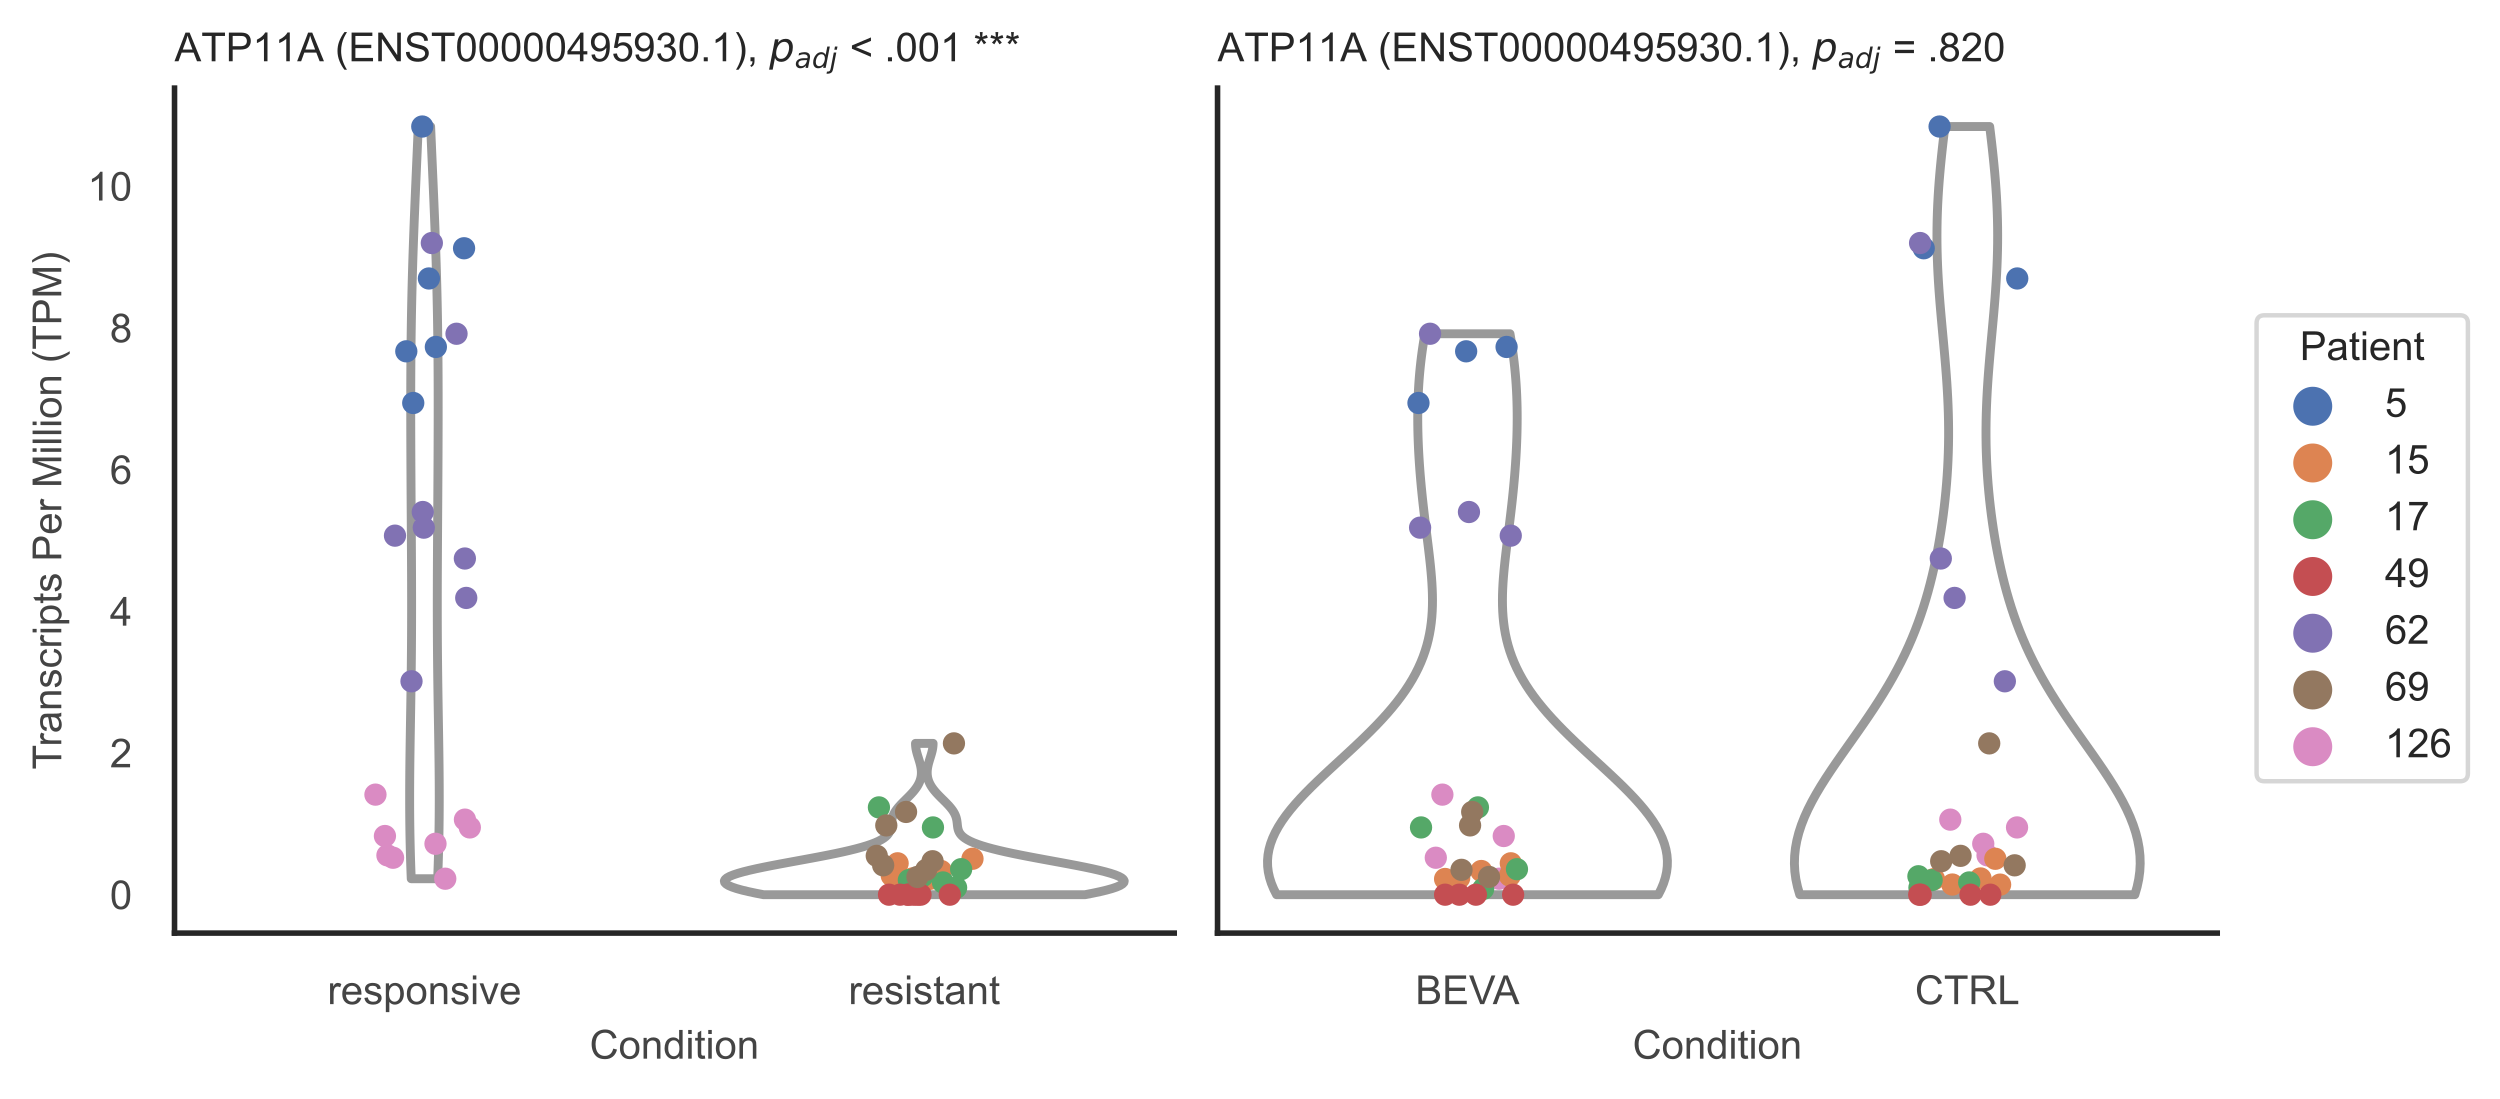 <?xml version="1.0" encoding="utf-8" standalone="no"?>
<!DOCTYPE svg PUBLIC "-//W3C//DTD SVG 1.1//EN"
  "http://www.w3.org/Graphics/SVG/1.1/DTD/svg11.dtd">
<!-- Created with matplotlib (https://matplotlib.org/) -->
<svg height="246.51pt" version="1.1" viewBox="0 0 560.895 246.51" width="560.895pt" xmlns="http://www.w3.org/2000/svg" xmlns:xlink="http://www.w3.org/1999/xlink">
 <defs>
  <style type="text/css">*{stroke-linecap:butt;stroke-linejoin:round;}</style>
 </defs>
 <g id="figure_1">
  <g id="patch_1">
   <path d="M 0 246.51 
L 560.895 246.51 
L 560.895 0 
L 0 0 
z
" style="fill:#ffffff;"/>
  </g>
  <g id="axes_1">
   <g id="patch_2">
    <path d="M 39.156 209.348 
L 263.444 209.348 
L 263.444 19.77 
L 39.156 19.77 
z
" style="fill:#ffffff;"/>
   </g>
   <g id="matplotlib.axis_1">
    <g id="xtick_1">
     <g id="text_1">
      <!-- responsive -->
      <g style="fill:#444444;" transform="translate(73.467 225.29)scale(0.09 -0.09)">
       <defs>
        <path d="M 6.5 0 
L 6.5 51.859 
L 14.406 51.859 
L 14.406 44 
Q 17.438 49.516 20 51.266 
Q 22.562 53.031 25.641 53.031 
Q 30.078 53.031 34.672 50.203 
L 31.641 42.047 
Q 28.422 43.953 25.203 43.953 
Q 22.312 43.953 20.016 42.219 
Q 17.719 40.484 16.75 37.406 
Q 15.281 32.719 15.281 27.156 
L 15.281 0 
z
" id="ArialMT-114"/>
        <path d="M 42.094 16.703 
L 51.172 15.578 
Q 49.031 7.625 43.219 3.219 
Q 37.406 -1.172 28.375 -1.172 
Q 17 -1.172 10.328 5.828 
Q 3.656 12.844 3.656 25.484 
Q 3.656 38.578 10.391 45.797 
Q 17.141 53.031 27.875 53.031 
Q 38.281 53.031 44.875 45.953 
Q 51.469 38.875 51.469 26.031 
Q 51.469 25.25 51.422 23.688 
L 12.75 23.688 
Q 13.234 15.141 17.578 10.594 
Q 21.922 6.062 28.422 6.062 
Q 33.25 6.062 36.672 8.594 
Q 40.094 11.141 42.094 16.703 
z
M 13.234 30.906 
L 42.188 30.906 
Q 41.609 37.453 38.875 40.719 
Q 34.672 45.797 27.984 45.797 
Q 21.922 45.797 17.797 41.75 
Q 13.672 37.703 13.234 30.906 
z
" id="ArialMT-101"/>
        <path d="M 3.078 15.484 
L 11.766 16.844 
Q 12.5 11.625 15.844 8.844 
Q 19.188 6.062 25.203 6.062 
Q 31.25 6.062 34.172 8.516 
Q 37.109 10.984 37.109 14.312 
Q 37.109 17.281 34.516 19 
Q 32.719 20.172 25.531 21.969 
Q 15.875 24.422 12.141 26.203 
Q 8.406 27.984 6.469 31.125 
Q 4.547 34.281 4.547 38.094 
Q 4.547 41.547 6.125 44.5 
Q 7.719 47.469 10.453 49.422 
Q 12.5 50.922 16.031 51.969 
Q 19.578 53.031 23.641 53.031 
Q 29.734 53.031 34.344 51.266 
Q 38.969 49.516 41.156 46.5 
Q 43.359 43.5 44.188 38.484 
L 35.594 37.312 
Q 35.016 41.312 32.203 43.547 
Q 29.391 45.797 24.266 45.797 
Q 18.219 45.797 15.625 43.797 
Q 13.031 41.797 13.031 39.109 
Q 13.031 37.406 14.109 36.031 
Q 15.188 34.625 17.484 33.688 
Q 18.797 33.203 25.25 31.453 
Q 34.578 28.953 38.25 27.359 
Q 41.938 25.781 44.031 22.75 
Q 46.141 19.734 46.141 15.234 
Q 46.141 10.844 43.578 6.953 
Q 41.016 3.078 36.172 0.953 
Q 31.344 -1.172 25.25 -1.172 
Q 15.141 -1.172 9.844 3.031 
Q 4.547 7.234 3.078 15.484 
z
" id="ArialMT-115"/>
        <path d="M 6.594 -19.875 
L 6.594 51.859 
L 14.594 51.859 
L 14.594 45.125 
Q 17.438 49.078 21 51.047 
Q 24.562 53.031 29.641 53.031 
Q 36.281 53.031 41.359 49.609 
Q 46.438 46.188 49.016 39.953 
Q 51.609 33.734 51.609 26.312 
Q 51.609 18.359 48.75 11.984 
Q 45.906 5.609 40.453 2.219 
Q 35.016 -1.172 29 -1.172 
Q 24.609 -1.172 21.109 0.688 
Q 17.625 2.547 15.375 5.375 
L 15.375 -19.875 
z
M 14.547 25.641 
Q 14.547 15.625 18.594 10.844 
Q 22.656 6.062 28.422 6.062 
Q 34.281 6.062 38.453 11.016 
Q 42.625 15.969 42.625 26.375 
Q 42.625 36.281 38.547 41.203 
Q 34.469 46.141 28.812 46.141 
Q 23.188 46.141 18.859 40.891 
Q 14.547 35.641 14.547 25.641 
z
" id="ArialMT-112"/>
        <path d="M 3.328 25.922 
Q 3.328 40.328 11.328 47.266 
Q 18.016 53.031 27.641 53.031 
Q 38.328 53.031 45.109 46.016 
Q 51.906 39.016 51.906 26.656 
Q 51.906 16.656 48.906 10.906 
Q 45.906 5.172 40.156 2 
Q 34.422 -1.172 27.641 -1.172 
Q 16.75 -1.172 10.031 5.812 
Q 3.328 12.797 3.328 25.922 
z
M 12.359 25.922 
Q 12.359 15.969 16.703 11.016 
Q 21.047 6.062 27.641 6.062 
Q 34.188 6.062 38.531 11.031 
Q 42.875 16.016 42.875 26.219 
Q 42.875 35.844 38.5 40.797 
Q 34.125 45.75 27.641 45.75 
Q 21.047 45.75 16.703 40.812 
Q 12.359 35.891 12.359 25.922 
z
" id="ArialMT-111"/>
        <path d="M 6.594 0 
L 6.594 51.859 
L 14.5 51.859 
L 14.5 44.484 
Q 20.219 53.031 31 53.031 
Q 35.688 53.031 39.625 51.344 
Q 43.562 49.656 45.516 46.922 
Q 47.469 44.188 48.25 40.438 
Q 48.734 37.984 48.734 31.891 
L 48.734 0 
L 39.938 0 
L 39.938 31.547 
Q 39.938 36.922 38.906 39.578 
Q 37.891 42.234 35.281 43.812 
Q 32.672 45.406 29.156 45.406 
Q 23.531 45.406 19.453 41.844 
Q 15.375 38.281 15.375 28.328 
L 15.375 0 
z
" id="ArialMT-110"/>
        <path d="M 6.641 61.469 
L 6.641 71.578 
L 15.438 71.578 
L 15.438 61.469 
z
M 6.641 0 
L 6.641 51.859 
L 15.438 51.859 
L 15.438 0 
z
" id="ArialMT-105"/>
        <path d="M 21 0 
L 1.266 51.859 
L 10.547 51.859 
L 21.688 20.797 
Q 23.484 15.766 25 10.359 
Q 26.172 14.453 28.266 20.219 
L 39.797 51.859 
L 48.828 51.859 
L 29.203 0 
z
" id="ArialMT-118"/>
       </defs>
       <use xlink:href="#ArialMT-114"/>
       <use x="33.301" xlink:href="#ArialMT-101"/>
       <use x="88.916" xlink:href="#ArialMT-115"/>
       <use x="138.916" xlink:href="#ArialMT-112"/>
       <use x="194.531" xlink:href="#ArialMT-111"/>
       <use x="250.146" xlink:href="#ArialMT-110"/>
       <use x="305.762" xlink:href="#ArialMT-115"/>
       <use x="355.762" xlink:href="#ArialMT-105"/>
       <use x="377.979" xlink:href="#ArialMT-118"/>
       <use x="427.979" xlink:href="#ArialMT-101"/>
      </g>
     </g>
    </g>
    <g id="xtick_2">
     <g id="text_2">
      <!-- resistant -->
      <g style="fill:#444444;" transform="translate(190.366 225.29)scale(0.09 -0.09)">
       <defs>
        <path d="M 25.781 7.859 
L 27.047 0.094 
Q 23.344 -0.688 20.406 -0.688 
Q 15.625 -0.688 12.984 0.828 
Q 10.359 2.344 9.281 4.812 
Q 8.203 7.281 8.203 15.188 
L 8.203 45.016 
L 1.766 45.016 
L 1.766 51.859 
L 8.203 51.859 
L 8.203 64.703 
L 16.938 69.969 
L 16.938 51.859 
L 25.781 51.859 
L 25.781 45.016 
L 16.938 45.016 
L 16.938 14.703 
Q 16.938 10.938 17.406 9.859 
Q 17.875 8.797 18.922 8.156 
Q 19.969 7.516 21.922 7.516 
Q 23.391 7.516 25.781 7.859 
z
" id="ArialMT-116"/>
        <path d="M 40.438 6.391 
Q 35.547 2.25 31.031 0.531 
Q 26.516 -1.172 21.344 -1.172 
Q 12.797 -1.172 8.203 3 
Q 3.609 7.172 3.609 13.672 
Q 3.609 17.484 5.344 20.625 
Q 7.078 23.781 9.891 25.688 
Q 12.703 27.594 16.219 28.562 
Q 18.797 29.25 24.031 29.891 
Q 34.672 31.156 39.703 32.906 
Q 39.75 34.719 39.75 35.203 
Q 39.75 40.578 37.25 42.781 
Q 33.891 45.75 27.25 45.75 
Q 21.047 45.75 18.094 43.578 
Q 15.141 41.406 13.719 35.891 
L 5.125 37.062 
Q 6.297 42.578 8.984 45.969 
Q 11.672 49.359 16.75 51.188 
Q 21.828 53.031 28.516 53.031 
Q 35.156 53.031 39.297 51.469 
Q 43.453 49.906 45.406 47.531 
Q 47.359 45.172 48.141 41.547 
Q 48.578 39.312 48.578 33.453 
L 48.578 21.734 
Q 48.578 9.469 49.141 6.219 
Q 49.703 2.984 51.375 0 
L 42.188 0 
Q 40.828 2.734 40.438 6.391 
z
M 39.703 26.031 
Q 34.906 24.078 25.344 22.703 
Q 19.922 21.922 17.672 20.938 
Q 15.438 19.969 14.203 18.094 
Q 12.984 16.219 12.984 13.922 
Q 12.984 10.406 15.641 8.062 
Q 18.312 5.719 23.438 5.719 
Q 28.516 5.719 32.469 7.938 
Q 36.422 10.156 38.281 14.016 
Q 39.703 17 39.703 22.797 
z
" id="ArialMT-97"/>
       </defs>
       <use xlink:href="#ArialMT-114"/>
       <use x="33.301" xlink:href="#ArialMT-101"/>
       <use x="88.916" xlink:href="#ArialMT-115"/>
       <use x="138.916" xlink:href="#ArialMT-105"/>
       <use x="161.133" xlink:href="#ArialMT-115"/>
       <use x="211.133" xlink:href="#ArialMT-116"/>
       <use x="238.916" xlink:href="#ArialMT-97"/>
       <use x="294.531" xlink:href="#ArialMT-110"/>
       <use x="350.146" xlink:href="#ArialMT-116"/>
      </g>
     </g>
    </g>
    <g id="text_3">
     <!-- Condition -->
     <g style="fill:#444444;" transform="translate(132.288 237.521)scale(0.09 -0.09)">
      <defs>
       <path d="M 58.797 25.094 
L 68.266 22.703 
Q 65.281 11.031 57.547 4.906 
Q 49.812 -1.219 38.625 -1.219 
Q 27.047 -1.219 19.797 3.484 
Q 12.547 8.203 8.766 17.141 
Q 4.984 26.078 4.984 36.328 
Q 4.984 47.516 9.25 55.828 
Q 13.531 64.156 21.406 68.469 
Q 29.297 72.797 38.766 72.797 
Q 49.516 72.797 56.828 67.328 
Q 64.156 61.859 67.047 51.953 
L 57.719 49.75 
Q 55.219 57.562 50.484 61.125 
Q 45.75 64.703 38.578 64.703 
Q 30.328 64.703 24.781 60.734 
Q 19.234 56.781 16.984 50.109 
Q 14.75 43.453 14.75 36.375 
Q 14.75 27.25 17.406 20.438 
Q 20.062 13.625 25.672 10.25 
Q 31.297 6.891 37.844 6.891 
Q 45.797 6.891 51.312 11.469 
Q 56.844 16.062 58.797 25.094 
z
" id="ArialMT-67"/>
       <path d="M 40.234 0 
L 40.234 6.547 
Q 35.297 -1.172 25.734 -1.172 
Q 19.531 -1.172 14.328 2.25 
Q 9.125 5.672 6.266 11.797 
Q 3.422 17.922 3.422 25.875 
Q 3.422 33.641 6 39.969 
Q 8.594 46.297 13.766 49.656 
Q 18.953 53.031 25.344 53.031 
Q 30.031 53.031 33.688 51.047 
Q 37.359 49.078 39.656 45.906 
L 39.656 71.578 
L 48.391 71.578 
L 48.391 0 
z
M 12.453 25.875 
Q 12.453 15.922 16.641 10.984 
Q 20.844 6.062 26.562 6.062 
Q 32.328 6.062 36.344 10.766 
Q 40.375 15.484 40.375 25.141 
Q 40.375 35.797 36.266 40.766 
Q 32.172 45.75 26.172 45.75 
Q 20.312 45.75 16.375 40.969 
Q 12.453 36.188 12.453 25.875 
z
" id="ArialMT-100"/>
      </defs>
      <use xlink:href="#ArialMT-67"/>
      <use x="72.217" xlink:href="#ArialMT-111"/>
      <use x="127.832" xlink:href="#ArialMT-110"/>
      <use x="183.447" xlink:href="#ArialMT-100"/>
      <use x="239.062" xlink:href="#ArialMT-105"/>
      <use x="261.279" xlink:href="#ArialMT-116"/>
      <use x="289.062" xlink:href="#ArialMT-105"/>
      <use x="311.279" xlink:href="#ArialMT-111"/>
      <use x="366.895" xlink:href="#ArialMT-110"/>
     </g>
    </g>
   </g>
   <g id="matplotlib.axis_2">
    <g id="ytick_1">
     <g id="text_4">
      <!-- 0 -->
      <g style="fill:#444444;" transform="translate(24.651 203.952)scale(0.09 -0.09)">
       <defs>
        <path d="M 4.156 35.297 
Q 4.156 48 6.766 55.734 
Q 9.375 63.484 14.516 67.672 
Q 19.672 71.875 27.484 71.875 
Q 33.25 71.875 37.594 69.547 
Q 41.938 67.234 44.766 62.859 
Q 47.609 58.5 49.219 52.219 
Q 50.828 45.953 50.828 35.297 
Q 50.828 22.703 48.234 14.969 
Q 45.656 7.234 40.5 3 
Q 35.359 -1.219 27.484 -1.219 
Q 17.141 -1.219 11.234 6.203 
Q 4.156 15.141 4.156 35.297 
z
M 13.188 35.297 
Q 13.188 17.672 17.312 11.828 
Q 21.438 6 27.484 6 
Q 33.547 6 37.672 11.859 
Q 41.797 17.719 41.797 35.297 
Q 41.797 52.984 37.672 58.781 
Q 33.547 64.594 27.391 64.594 
Q 21.344 64.594 17.719 59.469 
Q 13.188 52.938 13.188 35.297 
z
" id="ArialMT-48"/>
       </defs>
       <use xlink:href="#ArialMT-48"/>
      </g>
     </g>
    </g>
    <g id="ytick_2">
     <g id="text_5">
      <!-- 2 -->
      <g style="fill:#444444;" transform="translate(24.651 172.161)scale(0.09 -0.09)">
       <defs>
        <path d="M 50.344 8.453 
L 50.344 0 
L 3.031 0 
Q 2.938 3.172 4.047 6.109 
Q 5.859 10.938 9.828 15.625 
Q 13.812 20.312 21.344 26.469 
Q 33.016 36.031 37.109 41.625 
Q 41.219 47.219 41.219 52.203 
Q 41.219 57.422 37.469 61 
Q 33.734 64.594 27.734 64.594 
Q 21.391 64.594 17.578 60.781 
Q 13.766 56.984 13.719 50.25 
L 4.688 51.172 
Q 5.609 61.281 11.656 66.578 
Q 17.719 71.875 27.938 71.875 
Q 38.234 71.875 44.234 66.156 
Q 50.25 60.453 50.25 52 
Q 50.25 47.703 48.484 43.547 
Q 46.734 39.406 42.656 34.812 
Q 38.578 30.219 29.109 22.219 
Q 21.188 15.578 18.938 13.203 
Q 16.703 10.844 15.234 8.453 
z
" id="ArialMT-50"/>
       </defs>
       <use xlink:href="#ArialMT-50"/>
      </g>
     </g>
    </g>
    <g id="ytick_3">
     <g id="text_6">
      <!-- 4 -->
      <g style="fill:#444444;" transform="translate(24.651 140.371)scale(0.09 -0.09)">
       <defs>
        <path d="M 32.328 0 
L 32.328 17.141 
L 1.266 17.141 
L 1.266 25.203 
L 33.938 71.578 
L 41.109 71.578 
L 41.109 25.203 
L 50.781 25.203 
L 50.781 17.141 
L 41.109 17.141 
L 41.109 0 
z
M 32.328 25.203 
L 32.328 57.469 
L 9.906 25.203 
z
" id="ArialMT-52"/>
       </defs>
       <use xlink:href="#ArialMT-52"/>
      </g>
     </g>
    </g>
    <g id="ytick_4">
     <g id="text_7">
      <!-- 6 -->
      <g style="fill:#444444;" transform="translate(24.651 108.58)scale(0.09 -0.09)">
       <defs>
        <path d="M 49.75 54.047 
L 41.016 53.375 
Q 39.844 58.547 37.703 60.891 
Q 34.125 64.656 28.906 64.656 
Q 24.703 64.656 21.531 62.312 
Q 17.391 59.281 14.984 53.469 
Q 12.594 47.656 12.5 36.922 
Q 15.672 41.75 20.266 44.094 
Q 24.859 46.438 29.891 46.438 
Q 38.672 46.438 44.844 39.969 
Q 51.031 33.5 51.031 23.25 
Q 51.031 16.5 48.125 10.719 
Q 45.219 4.938 40.141 1.859 
Q 35.062 -1.219 28.609 -1.219 
Q 17.625 -1.219 10.688 6.859 
Q 3.766 14.938 3.766 33.5 
Q 3.766 54.25 11.422 63.672 
Q 18.109 71.875 29.438 71.875 
Q 37.891 71.875 43.281 67.141 
Q 48.688 62.406 49.75 54.047 
z
M 13.875 23.188 
Q 13.875 18.656 15.797 14.5 
Q 17.719 10.359 21.188 8.172 
Q 24.656 6 28.469 6 
Q 34.031 6 38.031 10.484 
Q 42.047 14.984 42.047 22.703 
Q 42.047 30.125 38.078 34.391 
Q 34.125 38.672 28.125 38.672 
Q 22.172 38.672 18.016 34.391 
Q 13.875 30.125 13.875 23.188 
z
" id="ArialMT-54"/>
       </defs>
       <use xlink:href="#ArialMT-54"/>
      </g>
     </g>
    </g>
    <g id="ytick_5">
     <g id="text_8">
      <!-- 8 -->
      <g style="fill:#444444;" transform="translate(24.651 76.79)scale(0.09 -0.09)">
       <defs>
        <path d="M 17.672 38.812 
Q 12.203 40.828 9.562 44.531 
Q 6.938 48.25 6.938 53.422 
Q 6.938 61.234 12.547 66.547 
Q 18.172 71.875 27.484 71.875 
Q 36.859 71.875 42.578 66.422 
Q 48.297 60.984 48.297 53.172 
Q 48.297 48.188 45.672 44.5 
Q 43.062 40.828 37.75 38.812 
Q 44.344 36.672 47.781 31.875 
Q 51.219 27.094 51.219 20.453 
Q 51.219 11.281 44.719 5.031 
Q 38.234 -1.219 27.641 -1.219 
Q 17.047 -1.219 10.547 5.047 
Q 4.047 11.328 4.047 20.703 
Q 4.047 27.688 7.594 32.391 
Q 11.141 37.109 17.672 38.812 
z
M 15.922 53.719 
Q 15.922 48.641 19.188 45.406 
Q 22.469 42.188 27.688 42.188 
Q 32.766 42.188 36.016 45.375 
Q 39.266 48.578 39.266 53.219 
Q 39.266 58.062 35.906 61.359 
Q 32.562 64.656 27.594 64.656 
Q 22.562 64.656 19.234 61.422 
Q 15.922 58.203 15.922 53.719 
z
M 13.094 20.656 
Q 13.094 16.891 14.875 13.375 
Q 16.656 9.859 20.172 7.922 
Q 23.688 6 27.734 6 
Q 34.031 6 38.125 10.047 
Q 42.234 14.109 42.234 20.359 
Q 42.234 26.703 38.016 30.859 
Q 33.797 35.016 27.438 35.016 
Q 21.234 35.016 17.156 30.906 
Q 13.094 26.812 13.094 20.656 
z
" id="ArialMT-56"/>
       </defs>
       <use xlink:href="#ArialMT-56"/>
      </g>
     </g>
    </g>
    <g id="ytick_6">
     <g id="text_9">
      <!-- 10 -->
      <g style="fill:#444444;" transform="translate(19.646 44.999)scale(0.09 -0.09)">
       <defs>
        <path d="M 37.25 0 
L 28.469 0 
L 28.469 56 
Q 25.297 52.984 20.141 49.953 
Q 14.984 46.922 10.891 45.406 
L 10.891 53.906 
Q 18.266 57.375 23.781 62.297 
Q 29.297 67.234 31.594 71.875 
L 37.25 71.875 
z
" id="ArialMT-49"/>
       </defs>
       <use xlink:href="#ArialMT-49"/>
       <use x="55.615" xlink:href="#ArialMT-48"/>
      </g>
     </g>
    </g>
    <g id="text_10">
     <!-- Transcripts Per Million (TPM) -->
     <g style="fill:#444444;" transform="translate(13.752 172.644)rotate(-90)scale(0.09 -0.09)">
      <defs>
       <path d="M 25.922 0 
L 25.922 63.141 
L 2.344 63.141 
L 2.344 71.578 
L 59.078 71.578 
L 59.078 63.141 
L 35.406 63.141 
L 35.406 0 
z
" id="ArialMT-84"/>
       <path d="M 40.438 19 
L 49.078 17.875 
Q 47.656 8.938 41.812 3.875 
Q 35.984 -1.172 27.484 -1.172 
Q 16.844 -1.172 10.375 5.781 
Q 3.906 12.75 3.906 25.734 
Q 3.906 34.125 6.688 40.422 
Q 9.469 46.734 15.156 49.875 
Q 20.844 53.031 27.547 53.031 
Q 35.984 53.031 41.359 48.75 
Q 46.734 44.484 48.25 36.625 
L 39.703 35.297 
Q 38.484 40.531 35.375 43.156 
Q 32.281 45.797 27.875 45.797 
Q 21.234 45.797 17.078 41.031 
Q 12.938 36.281 12.938 25.984 
Q 12.938 15.531 16.938 10.797 
Q 20.953 6.062 27.391 6.062 
Q 32.562 6.062 36.031 9.234 
Q 39.5 12.406 40.438 19 
z
" id="ArialMT-99"/>
       <path id="ArialMT-32"/>
       <path d="M 7.719 0 
L 7.719 71.578 
L 34.719 71.578 
Q 41.844 71.578 45.609 70.906 
Q 50.875 70.016 54.438 67.547 
Q 58.016 65.094 60.188 60.641 
Q 62.359 56.203 62.359 50.875 
Q 62.359 41.75 56.547 35.422 
Q 50.734 29.109 35.547 29.109 
L 17.188 29.109 
L 17.188 0 
z
M 17.188 37.547 
L 35.688 37.547 
Q 44.875 37.547 48.734 40.969 
Q 52.594 44.391 52.594 50.594 
Q 52.594 55.078 50.312 58.266 
Q 48.047 61.469 44.344 62.5 
Q 41.938 63.141 35.5 63.141 
L 17.188 63.141 
z
" id="ArialMT-80"/>
       <path d="M 7.422 0 
L 7.422 71.578 
L 21.688 71.578 
L 38.625 20.906 
Q 40.969 13.812 42.047 10.297 
Q 43.266 14.203 45.844 21.781 
L 62.984 71.578 
L 75.734 71.578 
L 75.734 0 
L 66.609 0 
L 66.609 59.906 
L 45.797 0 
L 37.25 0 
L 16.547 60.938 
L 16.547 0 
z
" id="ArialMT-77"/>
       <path d="M 6.391 0 
L 6.391 71.578 
L 15.188 71.578 
L 15.188 0 
z
" id="ArialMT-108"/>
       <path d="M 23.391 -21.047 
Q 16.109 -11.859 11.078 0.438 
Q 6.062 12.75 6.062 25.922 
Q 6.062 37.547 9.812 48.188 
Q 14.203 60.547 23.391 72.797 
L 29.688 72.797 
Q 23.781 62.641 21.875 58.297 
Q 18.891 51.562 17.188 44.234 
Q 15.094 35.109 15.094 25.875 
Q 15.094 2.391 29.688 -21.047 
z
" id="ArialMT-40"/>
       <path d="M 12.359 -21.047 
L 6.062 -21.047 
Q 20.656 2.391 20.656 25.875 
Q 20.656 35.062 18.562 44.094 
Q 16.891 51.422 13.922 58.156 
Q 12.016 62.547 6.062 72.797 
L 12.359 72.797 
Q 21.531 60.547 25.922 48.188 
Q 29.688 37.547 29.688 25.922 
Q 29.688 12.75 24.625 0.438 
Q 19.578 -11.859 12.359 -21.047 
z
" id="ArialMT-41"/>
      </defs>
      <use xlink:href="#ArialMT-84"/>
      <use x="57.334" xlink:href="#ArialMT-114"/>
      <use x="90.635" xlink:href="#ArialMT-97"/>
      <use x="146.25" xlink:href="#ArialMT-110"/>
      <use x="201.865" xlink:href="#ArialMT-115"/>
      <use x="251.865" xlink:href="#ArialMT-99"/>
      <use x="301.865" xlink:href="#ArialMT-114"/>
      <use x="335.166" xlink:href="#ArialMT-105"/>
      <use x="357.383" xlink:href="#ArialMT-112"/>
      <use x="412.998" xlink:href="#ArialMT-116"/>
      <use x="440.781" xlink:href="#ArialMT-115"/>
      <use x="490.781" xlink:href="#ArialMT-32"/>
      <use x="518.564" xlink:href="#ArialMT-80"/>
      <use x="585.264" xlink:href="#ArialMT-101"/>
      <use x="640.879" xlink:href="#ArialMT-114"/>
      <use x="674.18" xlink:href="#ArialMT-32"/>
      <use x="701.963" xlink:href="#ArialMT-77"/>
      <use x="785.264" xlink:href="#ArialMT-105"/>
      <use x="807.48" xlink:href="#ArialMT-108"/>
      <use x="829.697" xlink:href="#ArialMT-108"/>
      <use x="851.914" xlink:href="#ArialMT-105"/>
      <use x="874.131" xlink:href="#ArialMT-111"/>
      <use x="929.746" xlink:href="#ArialMT-110"/>
      <use x="985.361" xlink:href="#ArialMT-32"/>
      <use x="1013.145" xlink:href="#ArialMT-40"/>
      <use x="1046.445" xlink:href="#ArialMT-84"/>
      <use x="1107.529" xlink:href="#ArialMT-80"/>
      <use x="1174.229" xlink:href="#ArialMT-77"/>
      <use x="1257.529" xlink:href="#ArialMT-41"/>
     </g>
    </g>
   </g>
   <g id="PolyCollection_1">
    <defs>
     <path d="M 98.193 -49.363 
L 92.263 -49.363 
L 92.198 -51.068 
L 92.139 -52.773 
L 92.087 -54.477 
L 92.042 -56.182 
L 92.003 -57.887 
L 91.971 -59.591 
L 91.946 -61.296 
L 91.927 -63.001 
L 91.915 -64.705 
L 91.909 -66.41 
L 91.908 -68.114 
L 91.912 -69.819 
L 91.922 -71.524 
L 91.935 -73.228 
L 91.952 -74.933 
L 91.973 -76.638 
L 91.996 -78.342 
L 92.021 -80.047 
L 92.048 -81.752 
L 92.075 -83.456 
L 92.103 -85.161 
L 92.131 -86.865 
L 92.159 -88.57 
L 92.185 -90.275 
L 92.21 -91.979 
L 92.234 -93.684 
L 92.256 -95.389 
L 92.275 -97.093 
L 92.293 -98.798 
L 92.308 -100.503 
L 92.32 -102.207 
L 92.33 -103.912 
L 92.338 -105.616 
L 92.343 -107.321 
L 92.346 -109.026 
L 92.347 -110.73 
L 92.346 -112.435 
L 92.343 -114.14 
L 92.339 -115.844 
L 92.333 -117.549 
L 92.326 -119.254 
L 92.317 -120.958 
L 92.308 -122.663 
L 92.298 -124.367 
L 92.288 -126.072 
L 92.277 -127.777 
L 92.266 -129.481 
L 92.255 -131.186 
L 92.244 -132.891 
L 92.233 -134.595 
L 92.222 -136.3 
L 92.212 -138.005 
L 92.202 -139.709 
L 92.193 -141.414 
L 92.184 -143.118 
L 92.176 -144.823 
L 92.169 -146.528 
L 92.163 -148.232 
L 92.158 -149.937 
L 92.154 -151.642 
L 92.152 -153.346 
L 92.151 -155.051 
L 92.151 -156.756 
L 92.154 -158.46 
L 92.158 -160.165 
L 92.164 -161.869 
L 92.173 -163.574 
L 92.184 -165.279 
L 92.198 -166.983 
L 92.214 -168.688 
L 92.233 -170.393 
L 92.256 -172.097 
L 92.281 -173.802 
L 92.309 -175.507 
L 92.341 -177.211 
L 92.376 -178.916 
L 92.414 -180.62 
L 92.456 -182.325 
L 92.501 -184.03 
L 92.549 -185.734 
L 92.6 -187.439 
L 92.654 -189.144 
L 92.712 -190.848 
L 92.771 -192.553 
L 92.834 -194.258 
L 92.899 -195.962 
L 92.965 -197.667 
L 93.034 -199.371 
L 93.104 -201.076 
L 93.176 -202.781 
L 93.249 -204.485 
L 93.323 -206.19 
L 93.397 -207.895 
L 93.471 -209.599 
L 93.546 -211.304 
L 93.62 -213.009 
L 93.694 -214.713 
L 93.768 -216.418 
L 93.84 -218.122 
L 96.615 -218.122 
L 96.615 -218.122 
L 96.688 -216.418 
L 96.761 -214.713 
L 96.835 -213.009 
L 96.909 -211.304 
L 96.984 -209.599 
L 97.058 -207.895 
L 97.133 -206.19 
L 97.206 -204.485 
L 97.279 -202.781 
L 97.351 -201.076 
L 97.421 -199.371 
L 97.49 -197.667 
L 97.557 -195.962 
L 97.621 -194.258 
L 97.684 -192.553 
L 97.744 -190.848 
L 97.801 -189.144 
L 97.855 -187.439 
L 97.906 -185.734 
L 97.954 -184.03 
L 97.999 -182.325 
L 98.041 -180.62 
L 98.079 -178.916 
L 98.114 -177.211 
L 98.146 -175.507 
L 98.174 -173.802 
L 98.2 -172.097 
L 98.222 -170.393 
L 98.241 -168.688 
L 98.258 -166.983 
L 98.271 -165.279 
L 98.282 -163.574 
L 98.291 -161.869 
L 98.297 -160.165 
L 98.302 -158.46 
L 98.304 -156.756 
L 98.305 -155.051 
L 98.304 -153.346 
L 98.301 -151.642 
L 98.297 -149.937 
L 98.292 -148.232 
L 98.286 -146.528 
L 98.279 -144.823 
L 98.271 -143.118 
L 98.263 -141.414 
L 98.253 -139.709 
L 98.243 -138.005 
L 98.233 -136.3 
L 98.222 -134.595 
L 98.211 -132.891 
L 98.2 -131.186 
L 98.189 -129.481 
L 98.178 -127.777 
L 98.167 -126.072 
L 98.157 -124.367 
L 98.147 -122.663 
L 98.138 -120.958 
L 98.13 -119.254 
L 98.122 -117.549 
L 98.116 -115.844 
L 98.112 -114.14 
L 98.109 -112.435 
L 98.108 -110.73 
L 98.109 -109.026 
L 98.112 -107.321 
L 98.117 -105.616 
L 98.125 -103.912 
L 98.135 -102.207 
L 98.148 -100.503 
L 98.163 -98.798 
L 98.18 -97.093 
L 98.2 -95.389 
L 98.221 -93.684 
L 98.245 -91.979 
L 98.27 -90.275 
L 98.297 -88.57 
L 98.324 -86.865 
L 98.352 -85.161 
L 98.38 -83.456 
L 98.408 -81.752 
L 98.434 -80.047 
L 98.459 -78.342 
L 98.482 -76.638 
L 98.503 -74.933 
L 98.52 -73.228 
L 98.534 -71.524 
L 98.543 -69.819 
L 98.547 -68.114 
L 98.547 -66.41 
L 98.54 -64.705 
L 98.528 -63.001 
L 98.509 -61.296 
L 98.484 -59.591 
L 98.452 -57.887 
L 98.414 -56.182 
L 98.368 -54.477 
L 98.316 -52.773 
L 98.258 -51.068 
L 98.193 -49.363 
z
" id="mbabf84187a" style="stroke:#999999;stroke-width:2;"/>
    </defs>
    <g clip-path="url(#p7d6e2d36bd)">
     <use style="fill:#ffffff;stroke:#999999;stroke-width:2;" x="0" xlink:href="#mbabf84187a" y="246.51"/>
    </g>
   </g>
   <g id="PolyCollection_2">
    <defs>
     <path d="M 243.441 -45.779 
L 171.303 -45.779 
L 169.534 -46.122 
L 167.923 -46.465 
L 166.492 -46.807 
L 165.26 -47.15 
L 164.242 -47.493 
L 163.452 -47.836 
L 162.898 -48.179 
L 162.585 -48.522 
L 162.514 -48.865 
L 162.683 -49.208 
L 163.086 -49.551 
L 163.713 -49.894 
L 164.553 -50.237 
L 165.589 -50.58 
L 166.804 -50.922 
L 168.18 -51.265 
L 169.695 -51.608 
L 171.327 -51.951 
L 173.053 -52.294 
L 174.85 -52.637 
L 176.694 -52.98 
L 178.563 -53.323 
L 180.434 -53.666 
L 182.285 -54.009 
L 184.098 -54.352 
L 185.853 -54.694 
L 187.533 -55.037 
L 189.126 -55.38 
L 190.617 -55.723 
L 191.998 -56.066 
L 193.262 -56.409 
L 194.403 -56.752 
L 195.419 -57.095 
L 196.312 -57.438 
L 197.083 -57.781 
L 197.738 -58.124 
L 198.283 -58.466 
L 198.727 -58.809 
L 199.08 -59.152 
L 199.352 -59.495 
L 199.556 -59.838 
L 199.703 -60.181 
L 199.806 -60.524 
L 199.876 -60.867 
L 199.925 -61.21 
L 199.963 -61.553 
L 199.999 -61.896 
L 200.042 -62.239 
L 200.099 -62.581 
L 200.176 -62.924 
L 200.278 -63.267 
L 200.407 -63.61 
L 200.566 -63.953 
L 200.755 -64.296 
L 200.974 -64.639 
L 201.221 -64.982 
L 201.494 -65.325 
L 201.79 -65.668 
L 202.104 -66.011 
L 202.434 -66.353 
L 202.774 -66.696 
L 203.12 -67.039 
L 203.467 -67.382 
L 203.81 -67.725 
L 204.146 -68.068 
L 204.471 -68.411 
L 204.78 -68.754 
L 205.072 -69.097 
L 205.343 -69.44 
L 205.591 -69.783 
L 205.816 -70.125 
L 206.015 -70.468 
L 206.19 -70.811 
L 206.339 -71.154 
L 206.462 -71.497 
L 206.56 -71.84 
L 206.634 -72.183 
L 206.685 -72.526 
L 206.714 -72.869 
L 206.721 -73.212 
L 206.709 -73.555 
L 206.678 -73.898 
L 206.631 -74.24 
L 206.569 -74.583 
L 206.493 -74.926 
L 206.406 -75.269 
L 206.311 -75.612 
L 206.209 -75.955 
L 206.103 -76.298 
L 205.996 -76.641 
L 205.89 -76.984 
L 205.788 -77.327 
L 205.694 -77.67 
L 205.609 -78.012 
L 205.536 -78.355 
L 205.476 -78.698 
L 205.433 -79.041 
L 205.407 -79.384 
L 205.398 -79.727 
L 209.346 -79.727 
L 209.346 -79.727 
L 209.337 -79.384 
L 209.31 -79.041 
L 209.267 -78.698 
L 209.208 -78.355 
L 209.135 -78.012 
L 209.05 -77.67 
L 208.955 -77.327 
L 208.854 -76.984 
L 208.748 -76.641 
L 208.641 -76.298 
L 208.535 -75.955 
L 208.433 -75.612 
L 208.337 -75.269 
L 208.25 -74.926 
L 208.175 -74.583 
L 208.112 -74.24 
L 208.065 -73.898 
L 208.034 -73.555 
L 208.022 -73.212 
L 208.03 -72.869 
L 208.058 -72.526 
L 208.109 -72.183 
L 208.183 -71.84 
L 208.282 -71.497 
L 208.405 -71.154 
L 208.554 -70.811 
L 208.728 -70.468 
L 208.928 -70.125 
L 209.152 -69.783 
L 209.401 -69.44 
L 209.672 -69.097 
L 209.963 -68.754 
L 210.273 -68.411 
L 210.597 -68.068 
L 210.933 -67.725 
L 211.277 -67.382 
L 211.624 -67.039 
L 211.969 -66.696 
L 212.309 -66.353 
L 212.639 -66.011 
L 212.954 -65.668 
L 213.25 -65.325 
L 213.522 -64.982 
L 213.77 -64.639 
L 213.988 -64.296 
L 214.177 -63.953 
L 214.336 -63.61 
L 214.466 -63.267 
L 214.567 -62.924 
L 214.644 -62.581 
L 214.701 -62.239 
L 214.745 -61.896 
L 214.781 -61.553 
L 214.818 -61.21 
L 214.867 -60.867 
L 214.937 -60.524 
L 215.04 -60.181 
L 215.187 -59.838 
L 215.391 -59.495 
L 215.664 -59.152 
L 216.017 -58.809 
L 216.461 -58.466 
L 217.006 -58.124 
L 217.661 -57.781 
L 218.432 -57.438 
L 219.324 -57.095 
L 220.341 -56.752 
L 221.482 -56.409 
L 222.745 -56.066 
L 224.126 -55.723 
L 225.618 -55.38 
L 227.21 -55.037 
L 228.891 -54.694 
L 230.646 -54.352 
L 232.458 -54.009 
L 234.31 -53.666 
L 236.181 -53.323 
L 238.049 -52.98 
L 239.894 -52.637 
L 241.69 -52.294 
L 243.416 -51.951 
L 245.048 -51.608 
L 246.563 -51.265 
L 247.939 -50.922 
L 249.155 -50.58 
L 250.191 -50.237 
L 251.03 -49.894 
L 251.657 -49.551 
L 252.06 -49.208 
L 252.229 -48.865 
L 252.159 -48.522 
L 251.846 -48.179 
L 251.292 -47.836 
L 250.501 -47.493 
L 249.484 -47.15 
L 248.251 -46.807 
L 246.82 -46.465 
L 245.209 -46.122 
L 243.441 -45.779 
z
" id="m26320cc4f0" style="stroke:#999999;stroke-width:2;"/>
    </defs>
    <g clip-path="url(#p7d6e2d36bd)">
     <use style="fill:#ffffff;stroke:#999999;stroke-width:2;" x="0" xlink:href="#m26320cc4f0" y="246.51"/>
    </g>
   </g>
   <g id="PathCollection_1"/>
   <g id="PathCollection_2"/>
   <g id="PathCollection_3"/>
   <g id="PathCollection_4"/>
   <g id="PathCollection_5"/>
   <g id="PathCollection_6"/>
   <g id="PathCollection_7"/>
   <g id="patch_3">
    <path d="M 39.156 209.348 
L 39.156 19.77 
" style="fill:none;stroke:#262626;stroke-linecap:square;stroke-linejoin:miter;stroke-width:1.25;"/>
   </g>
   <g id="patch_4">
    <path d="M 39.156 209.348 
L 263.444 209.348 
" style="fill:none;stroke:#262626;stroke-linecap:square;stroke-linejoin:miter;stroke-width:1.25;"/>
   </g>
   <g id="PathCollection_8">
    <defs>
     <path d="M 0 2.5 
C 0.663 2.5 1.299 2.237 1.768 1.768 
C 2.237 1.299 2.5 0.663 2.5 -0 
C 2.5 -0.663 2.237 -1.299 1.768 -1.768 
C 1.299 -2.237 0.663 -2.5 0 -2.5 
C -0.663 -2.5 -1.299 -2.237 -1.768 -1.768 
C -2.237 -1.299 -2.5 -0.663 -2.5 0 
C -2.5 0.663 -2.237 1.299 -1.768 1.768 
C -1.299 2.237 -0.663 2.5 0 2.5 
z
" id="C0_0_f4dc0693d4"/>
    </defs>
    <g clip-path="url(#p7d6e2d36bd)">
     <use style="fill:#da8bc3;" x="88.184" xlink:href="#C0_0_f4dc0693d4" y="192.442"/>
    </g>
    <g clip-path="url(#p7d6e2d36bd)">
     <use style="fill:#da8bc3;" x="99.898" xlink:href="#C0_0_f4dc0693d4" y="197.146"/>
    </g>
    <g clip-path="url(#p7d6e2d36bd)">
     <use style="fill:#da8bc3;" x="86.362" xlink:href="#C0_0_f4dc0693d4" y="187.566"/>
    </g>
    <g clip-path="url(#p7d6e2d36bd)">
     <use style="fill:#da8bc3;" x="84.235" xlink:href="#C0_0_f4dc0693d4" y="178.281"/>
    </g>
    <g clip-path="url(#p7d6e2d36bd)">
     <use style="fill:#da8bc3;" x="104.314" xlink:href="#C0_0_f4dc0693d4" y="183.891"/>
    </g>
    <g clip-path="url(#p7d6e2d36bd)">
     <use style="fill:#da8bc3;" x="97.706" xlink:href="#C0_0_f4dc0693d4" y="189.312"/>
    </g>
    <g clip-path="url(#p7d6e2d36bd)">
     <use style="fill:#da8bc3;" x="105.409" xlink:href="#C0_0_f4dc0693d4" y="185.642"/>
    </g>
    <g clip-path="url(#p7d6e2d36bd)">
     <use style="fill:#da8bc3;" x="86.924" xlink:href="#C0_0_f4dc0693d4" y="191.905"/>
    </g>
    <g clip-path="url(#p7d6e2d36bd)">
     <use style="fill:#4c72b0;" x="92.715" xlink:href="#C0_0_f4dc0693d4" y="90.414"/>
    </g>
    <g clip-path="url(#p7d6e2d36bd)">
     <use style="fill:#4c72b0;" x="91.157" xlink:href="#C0_0_f4dc0693d4" y="78.82"/>
    </g>
    <g clip-path="url(#p7d6e2d36bd)">
     <use style="fill:#4c72b0;" x="97.79" xlink:href="#C0_0_f4dc0693d4" y="77.84"/>
    </g>
    <g clip-path="url(#p7d6e2d36bd)">
     <use style="fill:#4c72b0;" x="104.117" xlink:href="#C0_0_f4dc0693d4" y="55.699"/>
    </g>
    <g clip-path="url(#p7d6e2d36bd)">
     <use style="fill:#4c72b0;" x="96.231" xlink:href="#C0_0_f4dc0693d4" y="62.478"/>
    </g>
    <g clip-path="url(#p7d6e2d36bd)">
     <use style="fill:#4c72b0;" x="94.741" xlink:href="#C0_0_f4dc0693d4" y="28.387"/>
    </g>
    <g clip-path="url(#p7d6e2d36bd)">
     <use style="fill:#8172b3;" x="88.618" xlink:href="#C0_0_f4dc0693d4" y="120.178"/>
    </g>
    <g clip-path="url(#p7d6e2d36bd)">
     <use style="fill:#8172b3;" x="94.854" xlink:href="#C0_0_f4dc0693d4" y="114.873"/>
    </g>
    <g clip-path="url(#p7d6e2d36bd)">
     <use style="fill:#8172b3;" x="95.083" xlink:href="#C0_0_f4dc0693d4" y="118.384"/>
    </g>
    <g clip-path="url(#p7d6e2d36bd)">
     <use style="fill:#8172b3;" x="102.424" xlink:href="#C0_0_f4dc0693d4" y="74.881"/>
    </g>
    <g clip-path="url(#p7d6e2d36bd)">
     <use style="fill:#8172b3;" x="104.297" xlink:href="#C0_0_f4dc0693d4" y="125.307"/>
    </g>
    <g clip-path="url(#p7d6e2d36bd)">
     <use style="fill:#8172b3;" x="92.323" xlink:href="#C0_0_f4dc0693d4" y="152.853"/>
    </g>
    <g clip-path="url(#p7d6e2d36bd)">
     <use style="fill:#8172b3;" x="104.605" xlink:href="#C0_0_f4dc0693d4" y="134.149"/>
    </g>
    <g clip-path="url(#p7d6e2d36bd)">
     <use style="fill:#8172b3;" x="96.886" xlink:href="#C0_0_f4dc0693d4" y="54.526"/>
    </g>
   </g>
   <g id="PathCollection_9">
    <defs>
     <path d="M 0 2.5 
C 0.663 2.5 1.299 2.237 1.768 1.768 
C 2.237 1.299 2.5 0.663 2.5 -0 
C 2.5 -0.663 2.237 -1.299 1.768 -1.768 
C 1.299 -2.237 0.663 -2.5 0 -2.5 
C -0.663 -2.5 -1.299 -2.237 -1.768 -1.768 
C -2.237 -1.299 -2.5 -0.663 -2.5 0 
C -2.5 0.663 -2.237 1.299 -1.768 1.768 
C -1.299 2.237 -0.663 2.5 0 2.5 
z
" id="C1_0_525e5f341a"/>
    </defs>
    <g clip-path="url(#p7d6e2d36bd)">
     <use style="fill:#dd8452;" x="209.372" xlink:href="#C1_0_525e5f341a" y="196.997"/>
    </g>
    <g clip-path="url(#p7d6e2d36bd)">
     <use style="fill:#dd8452;" x="200.078" xlink:href="#C1_0_525e5f341a" y="196.457"/>
    </g>
    <g clip-path="url(#p7d6e2d36bd)">
     <use style="fill:#dd8452;" x="211.142" xlink:href="#C1_0_525e5f341a" y="195.42"/>
    </g>
    <g clip-path="url(#p7d6e2d36bd)">
     <use style="fill:#dd8452;" x="201.387" xlink:href="#C1_0_525e5f341a" y="193.689"/>
    </g>
    <g clip-path="url(#p7d6e2d36bd)">
     <use style="fill:#dd8452;" x="208.457" xlink:href="#C1_0_525e5f341a" y="197.206"/>
    </g>
    <g clip-path="url(#p7d6e2d36bd)">
     <use style="fill:#dd8452;" x="205.674" xlink:href="#C1_0_525e5f341a" y="198.452"/>
    </g>
    <g clip-path="url(#p7d6e2d36bd)">
     <use style="fill:#dd8452;" x="203.888" xlink:href="#C1_0_525e5f341a" y="198.472"/>
    </g>
    <g clip-path="url(#p7d6e2d36bd)">
     <use style="fill:#dd8452;" x="204.729" xlink:href="#C1_0_525e5f341a" y="197.088"/>
    </g>
    <g clip-path="url(#p7d6e2d36bd)">
     <use style="fill:#dd8452;" x="206.084" xlink:href="#C1_0_525e5f341a" y="197.231"/>
    </g>
    <g clip-path="url(#p7d6e2d36bd)">
     <use style="fill:#dd8452;" x="218.183" xlink:href="#C1_0_525e5f341a" y="192.674"/>
    </g>
    <g clip-path="url(#p7d6e2d36bd)">
     <use style="fill:#55a868;" x="197.193" xlink:href="#C1_0_525e5f341a" y="181.145"/>
    </g>
    <g clip-path="url(#p7d6e2d36bd)">
     <use style="fill:#55a868;" x="209.316" xlink:href="#C1_0_525e5f341a" y="185.643"/>
    </g>
    <g clip-path="url(#p7d6e2d36bd)">
     <use style="fill:#55a868;" x="213.708" xlink:href="#C1_0_525e5f341a" y="199.434"/>
    </g>
    <g clip-path="url(#p7d6e2d36bd)">
     <use style="fill:#55a868;" x="215.639" xlink:href="#C1_0_525e5f341a" y="195.007"/>
    </g>
    <g clip-path="url(#p7d6e2d36bd)">
     <use style="fill:#55a868;" x="214.508" xlink:href="#C1_0_525e5f341a" y="199.157"/>
    </g>
    <g clip-path="url(#p7d6e2d36bd)">
     <use style="fill:#55a868;" x="203.906" xlink:href="#C1_0_525e5f341a" y="197.466"/>
    </g>
    <g clip-path="url(#p7d6e2d36bd)">
     <use style="fill:#55a868;" x="206.964" xlink:href="#C1_0_525e5f341a" y="196.594"/>
    </g>
    <g clip-path="url(#p7d6e2d36bd)">
     <use style="fill:#55a868;" x="211.57" xlink:href="#C1_0_525e5f341a" y="197.982"/>
    </g>
    <g clip-path="url(#p7d6e2d36bd)">
     <use style="fill:#c44e52;" x="206.526" xlink:href="#C1_0_525e5f341a" y="200.731"/>
    </g>
    <g clip-path="url(#p7d6e2d36bd)">
     <use style="fill:#c44e52;" x="203.628" xlink:href="#C1_0_525e5f341a" y="200.731"/>
    </g>
    <g clip-path="url(#p7d6e2d36bd)">
     <use style="fill:#c44e52;" x="199.454" xlink:href="#C1_0_525e5f341a" y="200.731"/>
    </g>
    <g clip-path="url(#p7d6e2d36bd)">
     <use style="fill:#c44e52;" x="201.918" xlink:href="#C1_0_525e5f341a" y="200.731"/>
    </g>
    <g clip-path="url(#p7d6e2d36bd)">
     <use style="fill:#c44e52;" x="205.82" xlink:href="#C1_0_525e5f341a" y="200.731"/>
    </g>
    <g clip-path="url(#p7d6e2d36bd)">
     <use style="fill:#c44e52;" x="203.812" xlink:href="#C1_0_525e5f341a" y="200.731"/>
    </g>
    <g clip-path="url(#p7d6e2d36bd)">
     <use style="fill:#c44e52;" x="204.913" xlink:href="#C1_0_525e5f341a" y="200.731"/>
    </g>
    <g clip-path="url(#p7d6e2d36bd)">
     <use style="fill:#c44e52;" x="213.092" xlink:href="#C1_0_525e5f341a" y="200.731"/>
    </g>
    <g clip-path="url(#p7d6e2d36bd)">
     <use style="fill:#937860;" x="205.838" xlink:href="#C1_0_525e5f341a" y="196.748"/>
    </g>
    <g clip-path="url(#p7d6e2d36bd)">
     <use style="fill:#937860;" x="198.846" xlink:href="#C1_0_525e5f341a" y="185.185"/>
    </g>
    <g clip-path="url(#p7d6e2d36bd)">
     <use style="fill:#937860;" x="203.281" xlink:href="#C1_0_525e5f341a" y="182.165"/>
    </g>
    <g clip-path="url(#p7d6e2d36bd)">
     <use style="fill:#937860;" x="207.808" xlink:href="#C1_0_525e5f341a" y="195.156"/>
    </g>
    <g clip-path="url(#p7d6e2d36bd)">
     <use style="fill:#937860;" x="209.232" xlink:href="#C1_0_525e5f341a" y="193.225"/>
    </g>
    <g clip-path="url(#p7d6e2d36bd)">
     <use style="fill:#937860;" x="196.708" xlink:href="#C1_0_525e5f341a" y="192.015"/>
    </g>
    <g clip-path="url(#p7d6e2d36bd)">
     <use style="fill:#937860;" x="198.147" xlink:href="#C1_0_525e5f341a" y="194.141"/>
    </g>
    <g clip-path="url(#p7d6e2d36bd)">
     <use style="fill:#937860;" x="214.026" xlink:href="#C1_0_525e5f341a" y="166.783"/>
    </g>
   </g>
   <g id="text_11">
    <!-- ATP11A (ENST00000495930.1), $p_{adj}$ &lt; .001 *** -->
    <g style="fill:#262626;" transform="translate(39.156 13.77)scale(0.09 -0.09)">
     <defs>
      <path d="M -0.141 0 
L 27.344 71.578 
L 37.547 71.578 
L 66.844 0 
L 56.062 0 
L 47.703 21.688 
L 17.781 21.688 
L 9.906 0 
z
M 20.516 29.391 
L 44.781 29.391 
L 37.312 49.219 
Q 33.891 58.25 32.234 64.062 
Q 30.859 57.172 28.375 50.391 
z
" id="ArialMT-65"/>
      <path d="M 7.906 0 
L 7.906 71.578 
L 59.672 71.578 
L 59.672 63.141 
L 17.391 63.141 
L 17.391 41.219 
L 56.984 41.219 
L 56.984 32.812 
L 17.391 32.812 
L 17.391 8.453 
L 61.328 8.453 
L 61.328 0 
z
" id="ArialMT-69"/>
      <path d="M 7.625 0 
L 7.625 71.578 
L 17.328 71.578 
L 54.938 15.375 
L 54.938 71.578 
L 64.016 71.578 
L 64.016 0 
L 54.297 0 
L 16.703 56.25 
L 16.703 0 
z
" id="ArialMT-78"/>
      <path d="M 4.5 23 
L 13.422 23.781 
Q 14.062 18.406 16.375 14.969 
Q 18.703 11.531 23.578 9.406 
Q 28.469 7.281 34.578 7.281 
Q 39.984 7.281 44.141 8.891 
Q 48.297 10.5 50.312 13.297 
Q 52.344 16.109 52.344 19.438 
Q 52.344 22.797 50.391 25.312 
Q 48.438 27.828 43.953 29.547 
Q 41.062 30.672 31.203 33.031 
Q 21.344 35.406 17.391 37.5 
Q 12.25 40.188 9.734 44.156 
Q 7.234 48.141 7.234 53.078 
Q 7.234 58.5 10.297 63.203 
Q 13.375 67.922 19.281 70.359 
Q 25.203 72.797 32.422 72.797 
Q 40.375 72.797 46.453 70.234 
Q 52.547 67.672 55.812 62.688 
Q 59.078 57.719 59.328 51.422 
L 50.25 50.734 
Q 49.516 57.516 45.281 60.984 
Q 41.062 64.453 32.812 64.453 
Q 24.219 64.453 20.281 61.297 
Q 16.359 58.156 16.359 53.719 
Q 16.359 49.859 19.141 47.359 
Q 21.875 44.875 33.422 42.266 
Q 44.969 39.656 49.266 37.703 
Q 55.516 34.812 58.484 30.391 
Q 61.469 25.984 61.469 20.219 
Q 61.469 14.5 58.203 9.438 
Q 54.938 4.391 48.797 1.578 
Q 42.672 -1.219 35.016 -1.219 
Q 25.297 -1.219 18.719 1.609 
Q 12.156 4.438 8.422 10.125 
Q 4.688 15.828 4.5 23 
z
" id="ArialMT-83"/>
      <path d="M 5.469 16.547 
L 13.922 17.328 
Q 14.984 11.375 18.016 8.688 
Q 21.047 6 25.781 6 
Q 29.828 6 32.875 7.859 
Q 35.938 9.719 37.891 12.812 
Q 39.844 15.922 41.156 21.188 
Q 42.484 26.469 42.484 31.938 
Q 42.484 32.516 42.438 33.688 
Q 39.797 29.5 35.234 26.875 
Q 30.672 24.266 25.344 24.266 
Q 16.453 24.266 10.297 30.703 
Q 4.156 37.156 4.156 47.703 
Q 4.156 58.594 10.578 65.234 
Q 17 71.875 26.656 71.875 
Q 33.641 71.875 39.422 68.109 
Q 45.219 64.359 48.219 57.391 
Q 51.219 50.438 51.219 37.25 
Q 51.219 23.531 48.234 15.406 
Q 45.266 7.281 39.375 3.031 
Q 33.5 -1.219 25.594 -1.219 
Q 17.188 -1.219 11.859 3.438 
Q 6.547 8.109 5.469 16.547 
z
M 41.453 48.141 
Q 41.453 55.719 37.422 60.156 
Q 33.406 64.594 27.734 64.594 
Q 21.875 64.594 17.531 59.812 
Q 13.188 55.031 13.188 47.406 
Q 13.188 40.578 17.312 36.297 
Q 21.438 32.031 27.484 32.031 
Q 33.594 32.031 37.516 36.297 
Q 41.453 40.578 41.453 48.141 
z
" id="ArialMT-57"/>
      <path d="M 4.156 18.75 
L 13.375 19.531 
Q 14.406 12.797 18.141 9.391 
Q 21.875 6 27.156 6 
Q 33.5 6 37.891 10.781 
Q 42.281 15.578 42.281 23.484 
Q 42.281 31 38.062 35.344 
Q 33.844 39.703 27 39.703 
Q 22.75 39.703 19.328 37.766 
Q 15.922 35.844 13.969 32.766 
L 5.719 33.844 
L 12.641 70.609 
L 48.25 70.609 
L 48.25 62.203 
L 19.672 62.203 
L 15.828 42.969 
Q 22.266 47.469 29.344 47.469 
Q 38.719 47.469 45.156 40.969 
Q 51.609 34.469 51.609 24.266 
Q 51.609 14.547 45.953 7.469 
Q 39.062 -1.219 27.156 -1.219 
Q 17.391 -1.219 11.203 4.25 
Q 5.031 9.719 4.156 18.75 
z
" id="ArialMT-53"/>
      <path d="M 4.203 18.891 
L 12.984 20.062 
Q 14.5 12.594 18.141 9.297 
Q 21.781 6 27 6 
Q 33.203 6 37.469 10.297 
Q 41.75 14.594 41.75 20.953 
Q 41.75 27 37.797 30.922 
Q 33.844 34.859 27.734 34.859 
Q 25.25 34.859 21.531 33.891 
L 22.516 41.609 
Q 23.391 41.5 23.922 41.5 
Q 29.547 41.5 34.031 44.422 
Q 38.531 47.359 38.531 53.469 
Q 38.531 58.297 35.25 61.469 
Q 31.984 64.656 26.812 64.656 
Q 21.688 64.656 18.266 61.422 
Q 14.844 58.203 13.875 51.766 
L 5.078 53.328 
Q 6.688 62.156 12.391 67.016 
Q 18.109 71.875 26.609 71.875 
Q 32.469 71.875 37.391 69.359 
Q 42.328 66.844 44.938 62.5 
Q 47.562 58.156 47.562 53.266 
Q 47.562 48.641 45.062 44.828 
Q 42.578 41.016 37.703 38.766 
Q 44.047 37.312 47.562 32.688 
Q 51.078 28.078 51.078 21.141 
Q 51.078 11.766 44.234 5.25 
Q 37.406 -1.266 26.953 -1.266 
Q 17.531 -1.266 11.297 4.344 
Q 5.078 9.969 4.203 18.891 
z
" id="ArialMT-51"/>
      <path d="M 9.078 0 
L 9.078 10.016 
L 19.094 10.016 
L 19.094 0 
z
" id="ArialMT-46"/>
      <path d="M 8.891 0 
L 8.891 10.016 
L 18.891 10.016 
L 18.891 0 
Q 18.891 -5.516 16.938 -8.906 
Q 14.984 -12.312 10.75 -14.156 
L 8.297 -10.406 
Q 11.078 -9.188 12.391 -6.812 
Q 13.719 -4.438 13.875 0 
z
" id="ArialMT-44"/>
      <path d="M 49.609 33.688 
Q 49.609 40.875 46.484 44.672 
Q 43.359 48.484 37.5 48.484 
Q 33.5 48.484 29.859 46.438 
Q 26.219 44.391 23.391 40.484 
Q 20.609 36.625 18.938 31.156 
Q 17.281 25.688 17.281 20.312 
Q 17.281 13.484 20.406 9.797 
Q 23.531 6.109 29.297 6.109 
Q 33.547 6.109 37.188 8.109 
Q 40.828 10.109 43.406 13.922 
Q 46.188 17.922 47.891 23.344 
Q 49.609 28.766 49.609 33.688 
z
M 21.781 46.391 
Q 25.391 51.125 30.297 53.562 
Q 35.203 56 41.219 56 
Q 49.609 56 54.25 50.5 
Q 58.891 45.016 58.891 35.109 
Q 58.891 27 56 19.656 
Q 53.125 12.312 47.703 6.5 
Q 44.094 2.641 39.547 0.609 
Q 35.016 -1.422 29.984 -1.422 
Q 24.172 -1.422 20.219 1 
Q 16.266 3.422 14.312 8.203 
L 8.688 -20.797 
L -0.297 -20.797 
L 14.406 54.688 
L 23.391 54.688 
z
" id="DejaVuSans-Oblique-112"/>
      <path d="M 53.719 31.203 
L 47.609 0 
L 38.625 0 
L 40.281 8.297 
Q 36.328 3.422 31.266 1 
Q 26.219 -1.422 20.016 -1.422 
Q 13.031 -1.422 8.562 2.844 
Q 4.109 7.125 4.109 13.812 
Q 4.109 23.391 11.75 28.953 
Q 19.391 34.516 32.812 34.516 
L 45.312 34.516 
L 45.797 36.922 
Q 45.906 37.312 45.953 37.766 
Q 46 38.234 46 39.203 
Q 46 43.562 42.453 45.969 
Q 38.922 48.391 32.516 48.391 
Q 28.125 48.391 23.5 47.266 
Q 18.891 46.141 14.016 43.891 
L 15.578 52.203 
Q 20.656 54.109 25.516 55.047 
Q 30.375 56 34.906 56 
Q 44.578 56 49.625 51.797 
Q 54.688 47.609 54.688 39.594 
Q 54.688 37.984 54.438 35.812 
Q 54.203 33.641 53.719 31.203 
z
M 44 27.484 
L 35.016 27.484 
Q 23.969 27.484 18.672 24.531 
Q 13.375 21.578 13.375 15.375 
Q 13.375 11.078 16.078 8.641 
Q 18.797 6.203 23.578 6.203 
Q 30.906 6.203 36.375 11.453 
Q 41.844 16.703 43.609 25.484 
z
" id="DejaVuSans-Oblique-97"/>
      <path d="M 41.797 8.203 
Q 38.188 3.469 33.25 1.016 
Q 28.328 -1.422 22.312 -1.422 
Q 14.109 -1.422 9.344 4.172 
Q 4.594 9.766 4.594 19.484 
Q 4.594 27.594 7.469 34.938 
Q 10.359 42.281 15.828 48.094 
Q 19.438 51.953 23.969 53.969 
Q 28.516 56 33.5 56 
Q 38.766 56 42.797 53.453 
Q 46.828 50.922 49.031 46.188 
L 54.891 75.984 
L 63.922 75.984 
L 49.125 0 
L 40.094 0 
z
M 13.922 21.094 
Q 13.922 14.016 17.109 10.062 
Q 20.312 6.109 25.984 6.109 
Q 30.172 6.109 33.766 8.125 
Q 37.359 10.156 40.094 14.109 
Q 42.969 18.219 44.625 23.578 
Q 46.297 28.953 46.297 34.188 
Q 46.297 40.969 43.094 44.766 
Q 39.891 48.578 34.281 48.578 
Q 30.031 48.578 26.359 46.578 
Q 22.703 44.578 20.125 40.828 
Q 17.281 36.766 15.594 31.391 
Q 13.922 26.031 13.922 21.094 
z
" id="DejaVuSans-Oblique-100"/>
      <path d="M 14.5 54.688 
L 23.484 54.688 
L 12.703 -0.984 
L 12.641 -1.219 
Q 10.844 -10.547 8.5 -14.016 
Q 6.297 -17.281 2.062 -19.031 
Q -2.156 -20.797 -7.906 -20.797 
L -11.281 -20.797 
L -9.812 -13.188 
L -7.516 -13.188 
Q -2.25 -13.188 -0.016 -10.984 
Q 2.203 -8.797 3.719 -0.984 
z
M 18.703 75.984 
L 27.688 75.984 
L 25.484 64.594 
L 16.5 64.594 
z
" id="DejaVuSans-Oblique-106"/>
      <path d="M 5.469 31.297 
L 5.469 39.5 
L 52.875 59.516 
L 52.875 50.781 
L 15.281 35.359 
L 52.875 19.781 
L 52.875 11.031 
z
" id="ArialMT-60"/>
      <path d="M 3.125 58.453 
L 5.375 65.375 
Q 13.141 62.641 16.656 60.641 
Q 15.719 69.484 15.672 72.797 
L 22.75 72.797 
Q 22.609 67.969 21.625 60.688 
Q 26.656 63.234 33.156 65.375 
L 35.406 58.453 
Q 29.203 56.391 23.25 55.719 
Q 26.219 53.125 31.641 46.484 
L 25.781 42.328 
Q 22.953 46.188 19.094 52.828 
Q 15.484 45.953 12.75 42.328 
L 6.984 46.484 
Q 12.641 53.469 15.094 55.719 
Q 8.797 56.938 3.125 58.453 
z
" id="ArialMT-42"/>
     </defs>
     <use transform="translate(0 0.203)" xlink:href="#ArialMT-65"/>
     <use transform="translate(66.699 0.203)" xlink:href="#ArialMT-84"/>
     <use transform="translate(127.783 0.203)" xlink:href="#ArialMT-80"/>
     <use transform="translate(194.482 0.203)" xlink:href="#ArialMT-49"/>
     <use transform="translate(250.098 0.203)" xlink:href="#ArialMT-49"/>
     <use transform="translate(305.713 0.203)" xlink:href="#ArialMT-65"/>
     <use transform="translate(372.412 0.203)" xlink:href="#ArialMT-32"/>
     <use transform="translate(400.195 0.203)" xlink:href="#ArialMT-40"/>
     <use transform="translate(433.496 0.203)" xlink:href="#ArialMT-69"/>
     <use transform="translate(500.195 0.203)" xlink:href="#ArialMT-78"/>
     <use transform="translate(572.412 0.203)" xlink:href="#ArialMT-83"/>
     <use transform="translate(639.111 0.203)" xlink:href="#ArialMT-84"/>
     <use transform="translate(700.195 0.203)" xlink:href="#ArialMT-48"/>
     <use transform="translate(755.811 0.203)" xlink:href="#ArialMT-48"/>
     <use transform="translate(811.426 0.203)" xlink:href="#ArialMT-48"/>
     <use transform="translate(867.041 0.203)" xlink:href="#ArialMT-48"/>
     <use transform="translate(922.656 0.203)" xlink:href="#ArialMT-48"/>
     <use transform="translate(978.271 0.203)" xlink:href="#ArialMT-52"/>
     <use transform="translate(1033.887 0.203)" xlink:href="#ArialMT-57"/>
     <use transform="translate(1089.502 0.203)" xlink:href="#ArialMT-53"/>
     <use transform="translate(1143.367 0.203)" xlink:href="#ArialMT-57"/>
     <use transform="translate(1198.982 0.203)" xlink:href="#ArialMT-51"/>
     <use transform="translate(1254.598 0.203)" xlink:href="#ArialMT-48"/>
     <use transform="translate(1310.213 0.203)" xlink:href="#ArialMT-46"/>
     <use transform="translate(1337.996 0.203)" xlink:href="#ArialMT-49"/>
     <use transform="translate(1393.611 0.203)" xlink:href="#ArialMT-41"/>
     <use transform="translate(1426.912 0.203)" xlink:href="#ArialMT-44"/>
     <use transform="translate(1454.695 0.203)" xlink:href="#ArialMT-32"/>
     <use transform="translate(1482.479 0.203)" xlink:href="#DejaVuSans-Oblique-112"/>
     <use transform="translate(1545.955 -16.203)scale(0.7)" xlink:href="#DejaVuSans-Oblique-97"/>
     <use transform="translate(1588.851 -16.203)scale(0.7)" xlink:href="#DejaVuSans-Oblique-100"/>
     <use transform="translate(1633.284 -16.203)scale(0.7)" xlink:href="#DejaVuSans-Oblique-106"/>
     <use transform="translate(1655.467 0.203)" xlink:href="#ArialMT-32"/>
     <use transform="translate(1683.25 0.203)" xlink:href="#ArialMT-60"/>
     <use transform="translate(1741.648 0.203)" xlink:href="#ArialMT-32"/>
     <use transform="translate(1769.432 0.203)" xlink:href="#ArialMT-46"/>
     <use transform="translate(1797.215 0.203)" xlink:href="#ArialMT-48"/>
     <use transform="translate(1852.83 0.203)" xlink:href="#ArialMT-48"/>
     <use transform="translate(1908.445 0.203)" xlink:href="#ArialMT-49"/>
     <use transform="translate(1964.061 0.203)" xlink:href="#ArialMT-32"/>
     <use transform="translate(1991.844 0.203)" xlink:href="#ArialMT-42"/>
     <use transform="translate(2030.76 0.203)" xlink:href="#ArialMT-42"/>
     <use transform="translate(2069.676 0.203)" xlink:href="#ArialMT-42"/>
    </g>
   </g>
  </g>
  <g id="axes_2">
   <g id="patch_5">
    <path d="M 273.164 209.348 
L 497.452 209.348 
L 497.452 19.77 
L 273.164 19.77 
z
" style="fill:#ffffff;"/>
   </g>
   <g id="matplotlib.axis_3">
    <g id="xtick_3">
     <g id="text_12">
      <!-- BEVA -->
      <g style="fill:#444444;" transform="translate(317.561 225.29)scale(0.09 -0.09)">
       <defs>
        <path d="M 7.328 0 
L 7.328 71.578 
L 34.188 71.578 
Q 42.391 71.578 47.344 69.406 
Q 52.297 67.234 55.094 62.719 
Q 57.906 58.203 57.906 53.266 
Q 57.906 48.688 55.422 44.625 
Q 52.938 40.578 47.906 38.094 
Q 54.391 36.188 57.875 31.594 
Q 61.375 27 61.375 20.75 
Q 61.375 15.719 59.25 11.391 
Q 57.125 7.078 54 4.734 
Q 50.875 2.391 46.156 1.188 
Q 41.453 0 34.625 0 
z
M 16.797 41.5 
L 32.281 41.5 
Q 38.578 41.5 41.312 42.328 
Q 44.922 43.406 46.75 45.891 
Q 48.578 48.391 48.578 52.156 
Q 48.578 55.719 46.875 58.422 
Q 45.172 61.141 41.984 62.141 
Q 38.812 63.141 31.109 63.141 
L 16.797 63.141 
z
M 16.797 8.453 
L 34.625 8.453 
Q 39.203 8.453 41.062 8.797 
Q 44.344 9.375 46.531 10.734 
Q 48.734 12.109 50.141 14.719 
Q 51.562 17.328 51.562 20.75 
Q 51.562 24.75 49.516 27.703 
Q 47.469 30.672 43.828 31.859 
Q 40.188 33.062 33.344 33.062 
L 16.797 33.062 
z
" id="ArialMT-66"/>
        <path d="M 28.172 0 
L 0.438 71.578 
L 10.688 71.578 
L 29.297 19.578 
Q 31.547 13.328 33.062 7.859 
Q 34.719 13.719 36.922 19.578 
L 56.25 71.578 
L 65.922 71.578 
L 37.891 0 
z
" id="ArialMT-86"/>
       </defs>
       <use xlink:href="#ArialMT-66"/>
       <use x="66.699" xlink:href="#ArialMT-69"/>
       <use x="133.398" xlink:href="#ArialMT-86"/>
       <use x="192.723" xlink:href="#ArialMT-65"/>
      </g>
     </g>
    </g>
    <g id="xtick_4">
     <g id="text_13">
      <!-- CTRL -->
      <g style="fill:#444444;" transform="translate(429.629 225.29)scale(0.09 -0.09)">
       <defs>
        <path d="M 7.859 0 
L 7.859 71.578 
L 39.594 71.578 
Q 49.172 71.578 54.141 69.641 
Q 59.125 67.719 62.109 62.828 
Q 65.094 57.953 65.094 52.047 
Q 65.094 44.438 60.156 39.203 
Q 55.219 33.984 44.922 32.562 
Q 48.688 30.766 50.641 29 
Q 54.781 25.203 58.5 19.484 
L 70.953 0 
L 59.031 0 
L 49.562 14.891 
Q 45.406 21.344 42.719 24.75 
Q 40.047 28.172 37.922 29.531 
Q 35.797 30.906 33.594 31.453 
Q 31.984 31.781 28.328 31.781 
L 17.328 31.781 
L 17.328 0 
z
M 17.328 39.984 
L 37.703 39.984 
Q 44.188 39.984 47.844 41.328 
Q 51.516 42.672 53.422 45.625 
Q 55.328 48.578 55.328 52.047 
Q 55.328 57.125 51.641 60.391 
Q 47.953 63.672 39.984 63.672 
L 17.328 63.672 
z
" id="ArialMT-82"/>
        <path d="M 7.328 0 
L 7.328 71.578 
L 16.797 71.578 
L 16.797 8.453 
L 52.047 8.453 
L 52.047 0 
z
" id="ArialMT-76"/>
       </defs>
       <use xlink:href="#ArialMT-67"/>
       <use x="72.217" xlink:href="#ArialMT-84"/>
       <use x="133.301" xlink:href="#ArialMT-82"/>
       <use x="205.518" xlink:href="#ArialMT-76"/>
      </g>
     </g>
    </g>
    <g id="text_14">
     <!-- Condition -->
     <g style="fill:#444444;" transform="translate(366.296 237.521)scale(0.09 -0.09)">
      <use xlink:href="#ArialMT-67"/>
      <use x="72.217" xlink:href="#ArialMT-111"/>
      <use x="127.832" xlink:href="#ArialMT-110"/>
      <use x="183.447" xlink:href="#ArialMT-100"/>
      <use x="239.062" xlink:href="#ArialMT-105"/>
      <use x="261.279" xlink:href="#ArialMT-116"/>
      <use x="289.062" xlink:href="#ArialMT-105"/>
      <use x="311.279" xlink:href="#ArialMT-111"/>
      <use x="366.895" xlink:href="#ArialMT-110"/>
     </g>
    </g>
   </g>
   <g id="matplotlib.axis_4">
    <g id="ytick_7"/>
    <g id="ytick_8"/>
    <g id="ytick_9"/>
    <g id="ytick_10"/>
    <g id="ytick_11"/>
    <g id="ytick_12"/>
   </g>
   <g id="PolyCollection_3">
    <defs>
     <path d="M 372.059 -45.779 
L 286.413 -45.779 
L 285.769 -47.05 
L 285.243 -48.321 
L 284.838 -49.592 
L 284.558 -50.864 
L 284.404 -52.135 
L 284.378 -53.406 
L 284.48 -54.677 
L 284.708 -55.948 
L 285.06 -57.22 
L 285.532 -58.491 
L 286.121 -59.762 
L 286.821 -61.033 
L 287.625 -62.304 
L 288.526 -63.576 
L 289.517 -64.847 
L 290.59 -66.118 
L 291.735 -67.389 
L 292.943 -68.661 
L 294.205 -69.932 
L 295.51 -71.203 
L 296.85 -72.474 
L 298.213 -73.745 
L 299.592 -75.017 
L 300.975 -76.288 
L 302.356 -77.559 
L 303.723 -78.83 
L 305.071 -80.101 
L 306.39 -81.373 
L 307.675 -82.644 
L 308.919 -83.915 
L 310.116 -85.186 
L 311.261 -86.457 
L 312.351 -87.729 
L 313.381 -89 
L 314.349 -90.271 
L 315.252 -91.542 
L 316.09 -92.813 
L 316.861 -94.085 
L 317.566 -95.356 
L 318.204 -96.627 
L 318.776 -97.898 
L 319.285 -99.17 
L 319.731 -100.441 
L 320.117 -101.712 
L 320.445 -102.983 
L 320.718 -104.254 
L 320.94 -105.526 
L 321.113 -106.797 
L 321.241 -108.068 
L 321.327 -109.339 
L 321.375 -110.61 
L 321.389 -111.882 
L 321.371 -113.153 
L 321.326 -114.424 
L 321.257 -115.695 
L 321.167 -116.966 
L 321.059 -118.238 
L 320.937 -119.509 
L 320.802 -120.78 
L 320.658 -122.051 
L 320.508 -123.323 
L 320.352 -124.594 
L 320.193 -125.865 
L 320.034 -127.136 
L 319.875 -128.407 
L 319.718 -129.679 
L 319.565 -130.95 
L 319.415 -132.221 
L 319.271 -133.492 
L 319.133 -134.763 
L 319.001 -136.035 
L 318.876 -137.306 
L 318.759 -138.577 
L 318.65 -139.848 
L 318.549 -141.119 
L 318.458 -142.391 
L 318.375 -143.662 
L 318.301 -144.933 
L 318.238 -146.204 
L 318.184 -147.475 
L 318.141 -148.747 
L 318.109 -150.018 
L 318.089 -151.289 
L 318.081 -152.56 
L 318.085 -153.832 
L 318.102 -155.103 
L 318.133 -156.374 
L 318.177 -157.645 
L 318.237 -158.916 
L 318.311 -160.188 
L 318.401 -161.459 
L 318.507 -162.73 
L 318.628 -164.001 
L 318.766 -165.272 
L 318.92 -166.544 
L 319.09 -167.815 
L 319.277 -169.086 
L 319.478 -170.357 
L 319.695 -171.628 
L 338.777 -171.628 
L 338.777 -171.628 
L 338.993 -170.357 
L 339.195 -169.086 
L 339.381 -167.815 
L 339.551 -166.544 
L 339.705 -165.272 
L 339.843 -164.001 
L 339.965 -162.73 
L 340.07 -161.459 
L 340.16 -160.188 
L 340.235 -158.916 
L 340.294 -157.645 
L 340.339 -156.374 
L 340.37 -155.103 
L 340.387 -153.832 
L 340.391 -152.56 
L 340.382 -151.289 
L 340.362 -150.018 
L 340.33 -148.747 
L 340.287 -147.475 
L 340.234 -146.204 
L 340.17 -144.933 
L 340.097 -143.662 
L 340.014 -142.391 
L 339.922 -141.119 
L 339.821 -139.848 
L 339.712 -138.577 
L 339.595 -137.306 
L 339.471 -136.035 
L 339.339 -134.763 
L 339.201 -133.492 
L 339.056 -132.221 
L 338.907 -130.95 
L 338.753 -129.679 
L 338.596 -128.407 
L 338.438 -127.136 
L 338.278 -125.865 
L 338.12 -124.594 
L 337.964 -123.323 
L 337.813 -122.051 
L 337.669 -120.78 
L 337.535 -119.509 
L 337.412 -118.238 
L 337.304 -116.966 
L 337.214 -115.695 
L 337.145 -114.424 
L 337.1 -113.153 
L 337.083 -111.882 
L 337.096 -110.61 
L 337.144 -109.339 
L 337.231 -108.068 
L 337.359 -106.797 
L 337.532 -105.526 
L 337.753 -104.254 
L 338.027 -102.983 
L 338.355 -101.712 
L 338.741 -100.441 
L 339.187 -99.17 
L 339.695 -97.898 
L 340.268 -96.627 
L 340.906 -95.356 
L 341.61 -94.085 
L 342.381 -92.813 
L 343.219 -91.542 
L 344.123 -90.271 
L 345.091 -89 
L 346.121 -87.729 
L 347.21 -86.457 
L 348.356 -85.186 
L 349.553 -83.915 
L 350.796 -82.644 
L 352.081 -81.373 
L 353.401 -80.101 
L 354.748 -78.83 
L 356.116 -77.559 
L 357.496 -76.288 
L 358.88 -75.017 
L 360.258 -73.745 
L 361.622 -72.474 
L 362.961 -71.203 
L 364.267 -69.932 
L 365.528 -68.661 
L 366.737 -67.389 
L 367.881 -66.118 
L 368.954 -64.847 
L 369.945 -63.576 
L 370.847 -62.304 
L 371.651 -61.033 
L 372.351 -59.762 
L 372.939 -58.491 
L 373.412 -57.22 
L 373.764 -55.948 
L 373.992 -54.677 
L 374.093 -53.406 
L 374.067 -52.135 
L 373.914 -50.864 
L 373.633 -49.592 
L 373.229 -48.321 
L 372.702 -47.05 
L 372.059 -45.779 
z
" id="m0880b536cb" style="stroke:#999999;stroke-width:2;"/>
    </defs>
    <g clip-path="url(#p4060b31753)">
     <use style="fill:#ffffff;stroke:#999999;stroke-width:2;" x="0" xlink:href="#m0880b536cb" y="246.51"/>
    </g>
   </g>
   <g id="PolyCollection_4">
    <defs>
     <path d="M 478.967 -45.779 
L 403.792 -45.779 
L 403.285 -47.52 
L 402.914 -49.26 
L 402.682 -51.001 
L 402.591 -52.742 
L 402.639 -54.483 
L 402.824 -56.224 
L 403.144 -57.965 
L 403.591 -59.706 
L 404.16 -61.446 
L 404.843 -63.187 
L 405.63 -64.928 
L 406.512 -66.669 
L 407.477 -68.41 
L 408.514 -70.151 
L 409.612 -71.891 
L 410.76 -73.632 
L 411.944 -75.373 
L 413.155 -77.114 
L 414.38 -78.855 
L 415.611 -80.596 
L 416.837 -82.337 
L 418.049 -84.077 
L 419.239 -85.818 
L 420.402 -87.559 
L 421.53 -89.3 
L 422.619 -91.041 
L 423.665 -92.782 
L 424.665 -94.522 
L 425.617 -96.263 
L 426.52 -98.004 
L 427.373 -99.745 
L 428.177 -101.486 
L 428.933 -103.227 
L 429.641 -104.968 
L 430.304 -106.708 
L 430.924 -108.449 
L 431.502 -110.19 
L 432.042 -111.931 
L 432.545 -113.672 
L 433.014 -115.413 
L 433.45 -117.153 
L 433.857 -118.894 
L 434.235 -120.635 
L 434.587 -122.376 
L 434.915 -124.117 
L 435.218 -125.858 
L 435.498 -127.599 
L 435.756 -129.339 
L 435.993 -131.08 
L 436.208 -132.821 
L 436.402 -134.562 
L 436.575 -136.303 
L 436.727 -138.044 
L 436.857 -139.784 
L 436.966 -141.525 
L 437.053 -143.266 
L 437.118 -145.007 
L 437.162 -146.748 
L 437.184 -148.489 
L 437.185 -150.229 
L 437.165 -151.97 
L 437.125 -153.711 
L 437.066 -155.452 
L 436.989 -157.193 
L 436.894 -158.934 
L 436.785 -160.675 
L 436.661 -162.415 
L 436.526 -164.156 
L 436.382 -165.897 
L 436.229 -167.638 
L 436.071 -169.379 
L 435.911 -171.12 
L 435.75 -172.86 
L 435.591 -174.601 
L 435.436 -176.342 
L 435.287 -178.083 
L 435.148 -179.824 
L 435.02 -181.565 
L 434.905 -183.306 
L 434.804 -185.046 
L 434.72 -186.787 
L 434.654 -188.528 
L 434.606 -190.269 
L 434.578 -192.01 
L 434.57 -193.751 
L 434.583 -195.491 
L 434.616 -197.232 
L 434.67 -198.973 
L 434.744 -200.714 
L 434.837 -202.455 
L 434.948 -204.196 
L 435.077 -205.937 
L 435.223 -207.677 
L 435.383 -209.418 
L 435.557 -211.159 
L 435.743 -212.9 
L 435.94 -214.641 
L 436.145 -216.382 
L 436.358 -218.122 
L 446.401 -218.122 
L 446.401 -218.122 
L 446.614 -216.382 
L 446.82 -214.641 
L 447.016 -212.9 
L 447.202 -211.159 
L 447.376 -209.418 
L 447.537 -207.677 
L 447.682 -205.937 
L 447.811 -204.196 
L 447.923 -202.455 
L 448.016 -200.714 
L 448.09 -198.973 
L 448.143 -197.232 
L 448.177 -195.491 
L 448.189 -193.751 
L 448.182 -192.01 
L 448.154 -190.269 
L 448.106 -188.528 
L 448.04 -186.787 
L 447.955 -185.046 
L 447.855 -183.306 
L 447.74 -181.565 
L 447.611 -179.824 
L 447.472 -178.083 
L 447.324 -176.342 
L 447.169 -174.601 
L 447.01 -172.86 
L 446.849 -171.12 
L 446.688 -169.379 
L 446.53 -167.638 
L 446.378 -165.897 
L 446.233 -164.156 
L 446.098 -162.415 
L 445.975 -160.675 
L 445.865 -158.934 
L 445.771 -157.193 
L 445.694 -155.452 
L 445.635 -153.711 
L 445.595 -151.97 
L 445.575 -150.229 
L 445.576 -148.489 
L 445.598 -146.748 
L 445.642 -145.007 
L 445.707 -143.266 
L 445.794 -141.525 
L 445.903 -139.784 
L 446.033 -138.044 
L 446.185 -136.303 
L 446.357 -134.562 
L 446.552 -132.821 
L 446.767 -131.08 
L 447.003 -129.339 
L 447.261 -127.599 
L 447.542 -125.858 
L 447.845 -124.117 
L 448.172 -122.376 
L 448.524 -120.635 
L 448.903 -118.894 
L 449.309 -117.153 
L 449.746 -115.413 
L 450.215 -113.672 
L 450.718 -111.931 
L 451.257 -110.19 
L 451.836 -108.449 
L 452.455 -106.708 
L 453.118 -104.968 
L 453.827 -103.227 
L 454.582 -101.486 
L 455.386 -99.745 
L 456.24 -98.004 
L 457.143 -96.263 
L 458.095 -94.522 
L 459.095 -92.782 
L 460.141 -91.041 
L 461.23 -89.3 
L 462.358 -87.559 
L 463.52 -85.818 
L 464.711 -84.077 
L 465.923 -82.337 
L 467.149 -80.596 
L 468.379 -78.855 
L 469.605 -77.114 
L 470.815 -75.373 
L 472 -73.632 
L 473.147 -71.891 
L 474.245 -70.151 
L 475.283 -68.41 
L 476.248 -66.669 
L 477.13 -64.928 
L 477.917 -63.187 
L 478.599 -61.446 
L 479.169 -59.706 
L 479.616 -57.965 
L 479.935 -56.224 
L 480.121 -54.483 
L 480.169 -52.742 
L 480.077 -51.001 
L 479.845 -49.26 
L 479.474 -47.52 
L 478.967 -45.779 
z
" id="m5111ed5d7f" style="stroke:#999999;stroke-width:2;"/>
    </defs>
    <g clip-path="url(#p4060b31753)">
     <use style="fill:#ffffff;stroke:#999999;stroke-width:2;" x="0" xlink:href="#m5111ed5d7f" y="246.51"/>
    </g>
   </g>
   <g id="PathCollection_10"/>
   <g id="PathCollection_11"/>
   <g id="PathCollection_12"/>
   <g id="PathCollection_13"/>
   <g id="PathCollection_14"/>
   <g id="PathCollection_15"/>
   <g id="PathCollection_16"/>
   <g id="patch_6">
    <path d="M 273.164 209.348 
L 273.164 19.77 
" style="fill:none;stroke:#262626;stroke-linecap:square;stroke-linejoin:miter;stroke-width:1.25;"/>
   </g>
   <g id="patch_7">
    <path d="M 273.164 209.348 
L 497.452 209.348 
" style="fill:none;stroke:#262626;stroke-linecap:square;stroke-linejoin:miter;stroke-width:1.25;"/>
   </g>
   <g id="PathCollection_17">
    <defs>
     <path d="M 0 2.5 
C 0.663 2.5 1.299 2.237 1.768 1.768 
C 2.237 1.299 2.5 0.663 2.5 -0 
C 2.5 -0.663 2.237 -1.299 1.768 -1.768 
C 1.299 -2.237 0.663 -2.5 0 -2.5 
C -0.663 -2.5 -1.299 -2.237 -1.768 -1.768 
C -2.237 -1.299 -2.5 -0.663 -2.5 0 
C -2.5 0.663 -2.237 1.299 -1.768 1.768 
C -1.299 2.237 -0.663 2.5 0 2.5 
z
" id="C2_0_0e0f656662"/>
    </defs>
    <g clip-path="url(#p4060b31753)">
     <use style="fill:#da8bc3;" x="322.133" xlink:href="#C2_0_0e0f656662" y="192.442"/>
    </g>
    <g clip-path="url(#p4060b31753)">
     <use style="fill:#da8bc3;" x="336.332" xlink:href="#C2_0_0e0f656662" y="197.146"/>
    </g>
    <g clip-path="url(#p4060b31753)">
     <use style="fill:#da8bc3;" x="337.38" xlink:href="#C2_0_0e0f656662" y="187.566"/>
    </g>
    <g clip-path="url(#p4060b31753)">
     <use style="fill:#da8bc3;" x="323.61" xlink:href="#C2_0_0e0f656662" y="178.281"/>
    </g>
    <g clip-path="url(#p4060b31753)">
     <use style="fill:#dd8452;" x="327.375" xlink:href="#C2_0_0e0f656662" y="196.997"/>
    </g>
    <g clip-path="url(#p4060b31753)">
     <use style="fill:#dd8452;" x="338.741" xlink:href="#C2_0_0e0f656662" y="196.457"/>
    </g>
    <g clip-path="url(#p4060b31753)">
     <use style="fill:#dd8452;" x="332.338" xlink:href="#C2_0_0e0f656662" y="195.42"/>
    </g>
    <g clip-path="url(#p4060b31753)">
     <use style="fill:#dd8452;" x="338.963" xlink:href="#C2_0_0e0f656662" y="193.689"/>
    </g>
    <g clip-path="url(#p4060b31753)">
     <use style="fill:#dd8452;" x="324.219" xlink:href="#C2_0_0e0f656662" y="197.206"/>
    </g>
    <g clip-path="url(#p4060b31753)">
     <use style="fill:#55a868;" x="331.582" xlink:href="#C2_0_0e0f656662" y="181.145"/>
    </g>
    <g clip-path="url(#p4060b31753)">
     <use style="fill:#55a868;" x="318.82" xlink:href="#C2_0_0e0f656662" y="185.643"/>
    </g>
    <g clip-path="url(#p4060b31753)">
     <use style="fill:#55a868;" x="332.757" xlink:href="#C2_0_0e0f656662" y="199.434"/>
    </g>
    <g clip-path="url(#p4060b31753)">
     <use style="fill:#55a868;" x="340.342" xlink:href="#C2_0_0e0f656662" y="195.007"/>
    </g>
    <g clip-path="url(#p4060b31753)">
     <use style="fill:#c44e52;" x="339.48" xlink:href="#C2_0_0e0f656662" y="200.731"/>
    </g>
    <g clip-path="url(#p4060b31753)">
     <use style="fill:#c44e52;" x="327.41" xlink:href="#C2_0_0e0f656662" y="200.731"/>
    </g>
    <g clip-path="url(#p4060b31753)">
     <use style="fill:#c44e52;" x="331.129" xlink:href="#C2_0_0e0f656662" y="200.731"/>
    </g>
    <g clip-path="url(#p4060b31753)">
     <use style="fill:#c44e52;" x="324.22" xlink:href="#C2_0_0e0f656662" y="200.731"/>
    </g>
    <g clip-path="url(#p4060b31753)">
     <use style="fill:#4c72b0;" x="318.246" xlink:href="#C2_0_0e0f656662" y="90.414"/>
    </g>
    <g clip-path="url(#p4060b31753)">
     <use style="fill:#4c72b0;" x="328.944" xlink:href="#C2_0_0e0f656662" y="78.82"/>
    </g>
    <g clip-path="url(#p4060b31753)">
     <use style="fill:#4c72b0;" x="338.014" xlink:href="#C2_0_0e0f656662" y="77.84"/>
    </g>
    <g clip-path="url(#p4060b31753)">
     <use style="fill:#8172b3;" x="338.95" xlink:href="#C2_0_0e0f656662" y="120.178"/>
    </g>
    <g clip-path="url(#p4060b31753)">
     <use style="fill:#8172b3;" x="329.573" xlink:href="#C2_0_0e0f656662" y="114.873"/>
    </g>
    <g clip-path="url(#p4060b31753)">
     <use style="fill:#8172b3;" x="318.611" xlink:href="#C2_0_0e0f656662" y="118.384"/>
    </g>
    <g clip-path="url(#p4060b31753)">
     <use style="fill:#8172b3;" x="320.845" xlink:href="#C2_0_0e0f656662" y="74.881"/>
    </g>
    <g clip-path="url(#p4060b31753)">
     <use style="fill:#937860;" x="334.071" xlink:href="#C2_0_0e0f656662" y="196.748"/>
    </g>
    <g clip-path="url(#p4060b31753)">
     <use style="fill:#937860;" x="329.824" xlink:href="#C2_0_0e0f656662" y="185.185"/>
    </g>
    <g clip-path="url(#p4060b31753)">
     <use style="fill:#937860;" x="330.301" xlink:href="#C2_0_0e0f656662" y="182.165"/>
    </g>
    <g clip-path="url(#p4060b31753)">
     <use style="fill:#937860;" x="327.9" xlink:href="#C2_0_0e0f656662" y="195.156"/>
    </g>
   </g>
   <g id="PathCollection_18">
    <defs>
     <path d="M 0 2.5 
C 0.663 2.5 1.299 2.237 1.768 1.768 
C 2.237 1.299 2.5 0.663 2.5 -0 
C 2.5 -0.663 2.237 -1.299 1.768 -1.768 
C 1.299 -2.237 0.663 -2.5 0 -2.5 
C -0.663 -2.5 -1.299 -2.237 -1.768 -1.768 
C -2.237 -1.299 -2.5 -0.663 -2.5 0 
C -2.5 0.663 -2.237 1.299 -1.768 1.768 
C -1.299 2.237 -0.663 2.5 0 2.5 
z
" id="C3_0_aec0b9caa5"/>
    </defs>
    <g clip-path="url(#p4060b31753)">
     <use style="fill:#da8bc3;" x="437.563" xlink:href="#C3_0_aec0b9caa5" y="183.891"/>
    </g>
    <g clip-path="url(#p4060b31753)">
     <use style="fill:#da8bc3;" x="444.958" xlink:href="#C3_0_aec0b9caa5" y="189.312"/>
    </g>
    <g clip-path="url(#p4060b31753)">
     <use style="fill:#da8bc3;" x="452.54" xlink:href="#C3_0_aec0b9caa5" y="185.642"/>
    </g>
    <g clip-path="url(#p4060b31753)">
     <use style="fill:#da8bc3;" x="445.918" xlink:href="#C3_0_aec0b9caa5" y="191.905"/>
    </g>
    <g clip-path="url(#p4060b31753)">
     <use style="fill:#dd8452;" x="438.025" xlink:href="#C3_0_aec0b9caa5" y="198.452"/>
    </g>
    <g clip-path="url(#p4060b31753)">
     <use style="fill:#dd8452;" x="448.741" xlink:href="#C3_0_aec0b9caa5" y="198.472"/>
    </g>
    <g clip-path="url(#p4060b31753)">
     <use style="fill:#dd8452;" x="444.35" xlink:href="#C3_0_aec0b9caa5" y="197.088"/>
    </g>
    <g clip-path="url(#p4060b31753)">
     <use style="fill:#dd8452;" x="433.908" xlink:href="#C3_0_aec0b9caa5" y="197.231"/>
    </g>
    <g clip-path="url(#p4060b31753)">
     <use style="fill:#dd8452;" x="447.665" xlink:href="#C3_0_aec0b9caa5" y="192.674"/>
    </g>
    <g clip-path="url(#p4060b31753)">
     <use style="fill:#55a868;" x="430.644" xlink:href="#C3_0_aec0b9caa5" y="199.157"/>
    </g>
    <g clip-path="url(#p4060b31753)">
     <use style="fill:#55a868;" x="433.379" xlink:href="#C3_0_aec0b9caa5" y="197.466"/>
    </g>
    <g clip-path="url(#p4060b31753)">
     <use style="fill:#55a868;" x="430.412" xlink:href="#C3_0_aec0b9caa5" y="196.594"/>
    </g>
    <g clip-path="url(#p4060b31753)">
     <use style="fill:#55a868;" x="441.809" xlink:href="#C3_0_aec0b9caa5" y="197.982"/>
    </g>
    <g clip-path="url(#p4060b31753)">
     <use style="fill:#c44e52;" x="442.094" xlink:href="#C3_0_aec0b9caa5" y="200.731"/>
    </g>
    <g clip-path="url(#p4060b31753)">
     <use style="fill:#c44e52;" x="446.539" xlink:href="#C3_0_aec0b9caa5" y="200.731"/>
    </g>
    <g clip-path="url(#p4060b31753)">
     <use style="fill:#c44e52;" x="430.594" xlink:href="#C3_0_aec0b9caa5" y="200.731"/>
    </g>
    <g clip-path="url(#p4060b31753)">
     <use style="fill:#c44e52;" x="430.92" xlink:href="#C3_0_aec0b9caa5" y="200.731"/>
    </g>
    <g clip-path="url(#p4060b31753)">
     <use style="fill:#4c72b0;" x="431.605" xlink:href="#C3_0_aec0b9caa5" y="55.699"/>
    </g>
    <g clip-path="url(#p4060b31753)">
     <use style="fill:#4c72b0;" x="452.585" xlink:href="#C3_0_aec0b9caa5" y="62.478"/>
    </g>
    <g clip-path="url(#p4060b31753)">
     <use style="fill:#4c72b0;" x="435.162" xlink:href="#C3_0_aec0b9caa5" y="28.387"/>
    </g>
    <g clip-path="url(#p4060b31753)">
     <use style="fill:#8172b3;" x="435.435" xlink:href="#C3_0_aec0b9caa5" y="125.307"/>
    </g>
    <g clip-path="url(#p4060b31753)">
     <use style="fill:#8172b3;" x="449.804" xlink:href="#C3_0_aec0b9caa5" y="152.853"/>
    </g>
    <g clip-path="url(#p4060b31753)">
     <use style="fill:#8172b3;" x="438.529" xlink:href="#C3_0_aec0b9caa5" y="134.149"/>
    </g>
    <g clip-path="url(#p4060b31753)">
     <use style="fill:#8172b3;" x="430.785" xlink:href="#C3_0_aec0b9caa5" y="54.526"/>
    </g>
    <g clip-path="url(#p4060b31753)">
     <use style="fill:#937860;" x="435.523" xlink:href="#C3_0_aec0b9caa5" y="193.225"/>
    </g>
    <g clip-path="url(#p4060b31753)">
     <use style="fill:#937860;" x="439.861" xlink:href="#C3_0_aec0b9caa5" y="192.015"/>
    </g>
    <g clip-path="url(#p4060b31753)">
     <use style="fill:#937860;" x="452.005" xlink:href="#C3_0_aec0b9caa5" y="194.141"/>
    </g>
    <g clip-path="url(#p4060b31753)">
     <use style="fill:#937860;" x="446.297" xlink:href="#C3_0_aec0b9caa5" y="166.783"/>
    </g>
   </g>
   <g id="text_15">
    <!-- ATP11A (ENST00000495930.1), $p_{adj}$ = .820 -->
    <g style="fill:#262626;" transform="translate(273.164 13.77)scale(0.09 -0.09)">
     <defs>
      <path d="M 52.828 42.094 
L 5.562 42.094 
L 5.562 50.297 
L 52.828 50.297 
z
M 52.828 20.359 
L 5.562 20.359 
L 5.562 28.562 
L 52.828 28.562 
z
" id="ArialMT-61"/>
     </defs>
     <use transform="translate(0 0.203)" xlink:href="#ArialMT-65"/>
     <use transform="translate(66.699 0.203)" xlink:href="#ArialMT-84"/>
     <use transform="translate(127.783 0.203)" xlink:href="#ArialMT-80"/>
     <use transform="translate(194.482 0.203)" xlink:href="#ArialMT-49"/>
     <use transform="translate(250.098 0.203)" xlink:href="#ArialMT-49"/>
     <use transform="translate(305.713 0.203)" xlink:href="#ArialMT-65"/>
     <use transform="translate(372.412 0.203)" xlink:href="#ArialMT-32"/>
     <use transform="translate(400.195 0.203)" xlink:href="#ArialMT-40"/>
     <use transform="translate(433.496 0.203)" xlink:href="#ArialMT-69"/>
     <use transform="translate(500.195 0.203)" xlink:href="#ArialMT-78"/>
     <use transform="translate(572.412 0.203)" xlink:href="#ArialMT-83"/>
     <use transform="translate(639.111 0.203)" xlink:href="#ArialMT-84"/>
     <use transform="translate(700.195 0.203)" xlink:href="#ArialMT-48"/>
     <use transform="translate(755.811 0.203)" xlink:href="#ArialMT-48"/>
     <use transform="translate(811.426 0.203)" xlink:href="#ArialMT-48"/>
     <use transform="translate(867.041 0.203)" xlink:href="#ArialMT-48"/>
     <use transform="translate(922.656 0.203)" xlink:href="#ArialMT-48"/>
     <use transform="translate(978.271 0.203)" xlink:href="#ArialMT-52"/>
     <use transform="translate(1033.887 0.203)" xlink:href="#ArialMT-57"/>
     <use transform="translate(1089.502 0.203)" xlink:href="#ArialMT-53"/>
     <use transform="translate(1143.367 0.203)" xlink:href="#ArialMT-57"/>
     <use transform="translate(1198.982 0.203)" xlink:href="#ArialMT-51"/>
     <use transform="translate(1254.598 0.203)" xlink:href="#ArialMT-48"/>
     <use transform="translate(1310.213 0.203)" xlink:href="#ArialMT-46"/>
     <use transform="translate(1337.996 0.203)" xlink:href="#ArialMT-49"/>
     <use transform="translate(1393.611 0.203)" xlink:href="#ArialMT-41"/>
     <use transform="translate(1426.912 0.203)" xlink:href="#ArialMT-44"/>
     <use transform="translate(1454.695 0.203)" xlink:href="#ArialMT-32"/>
     <use transform="translate(1482.479 0.203)" xlink:href="#DejaVuSans-Oblique-112"/>
     <use transform="translate(1545.955 -16.203)scale(0.7)" xlink:href="#DejaVuSans-Oblique-97"/>
     <use transform="translate(1588.851 -16.203)scale(0.7)" xlink:href="#DejaVuSans-Oblique-100"/>
     <use transform="translate(1633.284 -16.203)scale(0.7)" xlink:href="#DejaVuSans-Oblique-106"/>
     <use transform="translate(1655.467 0.203)" xlink:href="#ArialMT-32"/>
     <use transform="translate(1683.25 0.203)" xlink:href="#ArialMT-61"/>
     <use transform="translate(1741.648 0.203)" xlink:href="#ArialMT-32"/>
     <use transform="translate(1769.432 0.203)" xlink:href="#ArialMT-46"/>
     <use transform="translate(1797.215 0.203)" xlink:href="#ArialMT-56"/>
     <use transform="translate(1852.83 0.203)" xlink:href="#ArialMT-50"/>
     <use transform="translate(1908.445 0.203)" xlink:href="#ArialMT-48"/>
    </g>
   </g>
  </g>
  <g id="legend_1">
   <g id="patch_8">
    <path d="M 508.081 175.282 
L 551.895 175.282 
Q 553.695 175.282 553.695 173.482 
L 553.695 72.536 
Q 553.695 70.736 551.895 70.736 
L 508.081 70.736 
Q 506.281 70.736 506.281 72.536 
L 506.281 173.482 
Q 506.281 175.282 508.081 175.282 
z
" style="fill:#ffffff;opacity:0.8;stroke:#cccccc;stroke-linejoin:miter;"/>
   </g>
   <g id="text_16">
    <!-- Patient -->
    <g style="fill:#262626;" transform="translate(515.979 80.778)scale(0.09 -0.09)">
     <use xlink:href="#ArialMT-80"/>
     <use x="66.699" xlink:href="#ArialMT-97"/>
     <use x="122.314" xlink:href="#ArialMT-116"/>
     <use x="150.098" xlink:href="#ArialMT-105"/>
     <use x="172.314" xlink:href="#ArialMT-101"/>
     <use x="227.93" xlink:href="#ArialMT-110"/>
     <use x="283.545" xlink:href="#ArialMT-116"/>
    </g>
   </g>
   <g id="PathCollection_19">
    <defs>
     <path d="M 0 3.873 
C 1.027 3.873 2.012 3.465 2.739 2.739 
C 3.465 2.012 3.873 1.027 3.873 0 
C 3.873 -1.027 3.465 -2.012 2.739 -2.739 
C 2.012 -3.465 1.027 -3.873 0 -3.873 
C -1.027 -3.873 -2.012 -3.465 -2.739 -2.739 
C -3.465 -2.012 -3.873 -1.027 -3.873 0 
C -3.873 1.027 -3.465 2.012 -2.739 2.739 
C -2.012 3.465 -1.027 3.873 0 3.873 
z
" id="m03c2989751" style="stroke:#4c72b0;"/>
    </defs>
    <g>
     <use style="fill:#4c72b0;stroke:#4c72b0;" x="518.881" xlink:href="#m03c2989751" y="91.146"/>
    </g>
   </g>
   <g id="text_17">
    <!-- 5 -->
    <g style="fill:#262626;" transform="translate(535.081 93.509)scale(0.09 -0.09)">
     <use xlink:href="#ArialMT-53"/>
    </g>
   </g>
   <g id="PathCollection_20">
    <defs>
     <path d="M 0 3.873 
C 1.027 3.873 2.012 3.465 2.739 2.739 
C 3.465 2.012 3.873 1.027 3.873 0 
C 3.873 -1.027 3.465 -2.012 2.739 -2.739 
C 2.012 -3.465 1.027 -3.873 0 -3.873 
C -1.027 -3.873 -2.012 -3.465 -2.739 -2.739 
C -3.465 -2.012 -3.873 -1.027 -3.873 0 
C -3.873 1.027 -3.465 2.012 -2.739 2.739 
C -2.012 3.465 -1.027 3.873 0 3.873 
z
" id="m74ba41f3b6" style="stroke:#dd8452;"/>
    </defs>
    <g>
     <use style="fill:#dd8452;stroke:#dd8452;" x="518.881" xlink:href="#m74ba41f3b6" y="103.877"/>
    </g>
   </g>
   <g id="text_18">
    <!-- 15 -->
    <g style="fill:#262626;" transform="translate(535.081 106.24)scale(0.09 -0.09)">
     <use xlink:href="#ArialMT-49"/>
     <use x="55.615" xlink:href="#ArialMT-53"/>
    </g>
   </g>
   <g id="PathCollection_21">
    <defs>
     <path d="M 0 3.873 
C 1.027 3.873 2.012 3.465 2.739 2.739 
C 3.465 2.012 3.873 1.027 3.873 0 
C 3.873 -1.027 3.465 -2.012 2.739 -2.739 
C 2.012 -3.465 1.027 -3.873 0 -3.873 
C -1.027 -3.873 -2.012 -3.465 -2.739 -2.739 
C -3.465 -2.012 -3.873 -1.027 -3.873 0 
C -3.873 1.027 -3.465 2.012 -2.739 2.739 
C -2.012 3.465 -1.027 3.873 0 3.873 
z
" id="mf60d8fe6e0" style="stroke:#55a868;"/>
    </defs>
    <g>
     <use style="fill:#55a868;stroke:#55a868;" x="518.881" xlink:href="#mf60d8fe6e0" y="116.608"/>
    </g>
   </g>
   <g id="text_19">
    <!-- 17 -->
    <g style="fill:#262626;" transform="translate(535.081 118.97)scale(0.09 -0.09)">
     <defs>
      <path d="M 4.734 62.203 
L 4.734 70.656 
L 51.078 70.656 
L 51.078 63.812 
Q 44.234 56.547 37.516 44.484 
Q 30.812 32.422 27.156 19.672 
Q 24.516 10.688 23.781 0 
L 14.75 0 
Q 14.891 8.453 18.062 20.406 
Q 21.234 32.375 27.172 43.484 
Q 33.109 54.594 39.797 62.203 
z
" id="ArialMT-55"/>
     </defs>
     <use xlink:href="#ArialMT-49"/>
     <use x="55.615" xlink:href="#ArialMT-55"/>
    </g>
   </g>
   <g id="PathCollection_22">
    <defs>
     <path d="M 0 3.873 
C 1.027 3.873 2.012 3.465 2.739 2.739 
C 3.465 2.012 3.873 1.027 3.873 0 
C 3.873 -1.027 3.465 -2.012 2.739 -2.739 
C 2.012 -3.465 1.027 -3.873 0 -3.873 
C -1.027 -3.873 -2.012 -3.465 -2.739 -2.739 
C -3.465 -2.012 -3.873 -1.027 -3.873 0 
C -3.873 1.027 -3.465 2.012 -2.739 2.739 
C -2.012 3.465 -1.027 3.873 0 3.873 
z
" id="m30f3e398a0" style="stroke:#c44e52;"/>
    </defs>
    <g>
     <use style="fill:#c44e52;stroke:#c44e52;" x="518.881" xlink:href="#m30f3e398a0" y="129.339"/>
    </g>
   </g>
   <g id="text_20">
    <!-- 49 -->
    <g style="fill:#262626;" transform="translate(535.081 131.701)scale(0.09 -0.09)">
     <use xlink:href="#ArialMT-52"/>
     <use x="55.615" xlink:href="#ArialMT-57"/>
    </g>
   </g>
   <g id="PathCollection_23">
    <defs>
     <path d="M 0 3.873 
C 1.027 3.873 2.012 3.465 2.739 2.739 
C 3.465 2.012 3.873 1.027 3.873 0 
C 3.873 -1.027 3.465 -2.012 2.739 -2.739 
C 2.012 -3.465 1.027 -3.873 0 -3.873 
C -1.027 -3.873 -2.012 -3.465 -2.739 -2.739 
C -3.465 -2.012 -3.873 -1.027 -3.873 0 
C -3.873 1.027 -3.465 2.012 -2.739 2.739 
C -2.012 3.465 -1.027 3.873 0 3.873 
z
" id="mca15ff4ae3" style="stroke:#8172b3;"/>
    </defs>
    <g>
     <use style="fill:#8172b3;stroke:#8172b3;" x="518.881" xlink:href="#mca15ff4ae3" y="142.069"/>
    </g>
   </g>
   <g id="text_21">
    <!-- 62 -->
    <g style="fill:#262626;" transform="translate(535.081 144.432)scale(0.09 -0.09)">
     <use xlink:href="#ArialMT-54"/>
     <use x="55.615" xlink:href="#ArialMT-50"/>
    </g>
   </g>
   <g id="PathCollection_24">
    <defs>
     <path d="M 0 3.873 
C 1.027 3.873 2.012 3.465 2.739 2.739 
C 3.465 2.012 3.873 1.027 3.873 0 
C 3.873 -1.027 3.465 -2.012 2.739 -2.739 
C 2.012 -3.465 1.027 -3.873 0 -3.873 
C -1.027 -3.873 -2.012 -3.465 -2.739 -2.739 
C -3.465 -2.012 -3.873 -1.027 -3.873 0 
C -3.873 1.027 -3.465 2.012 -2.739 2.739 
C -2.012 3.465 -1.027 3.873 0 3.873 
z
" id="m93eb43482e" style="stroke:#937860;"/>
    </defs>
    <g>
     <use style="fill:#937860;stroke:#937860;" x="518.881" xlink:href="#m93eb43482e" y="154.8"/>
    </g>
   </g>
   <g id="text_22">
    <!-- 69 -->
    <g style="fill:#262626;" transform="translate(535.081 157.163)scale(0.09 -0.09)">
     <use xlink:href="#ArialMT-54"/>
     <use x="55.615" xlink:href="#ArialMT-57"/>
    </g>
   </g>
   <g id="PathCollection_25">
    <defs>
     <path d="M 0 3.873 
C 1.027 3.873 2.012 3.465 2.739 2.739 
C 3.465 2.012 3.873 1.027 3.873 0 
C 3.873 -1.027 3.465 -2.012 2.739 -2.739 
C 2.012 -3.465 1.027 -3.873 0 -3.873 
C -1.027 -3.873 -2.012 -3.465 -2.739 -2.739 
C -3.465 -2.012 -3.873 -1.027 -3.873 0 
C -3.873 1.027 -3.465 2.012 -2.739 2.739 
C -2.012 3.465 -1.027 3.873 0 3.873 
z
" id="m6a403ae236" style="stroke:#da8bc3;"/>
    </defs>
    <g>
     <use style="fill:#da8bc3;stroke:#da8bc3;" x="518.881" xlink:href="#m6a403ae236" y="167.531"/>
    </g>
   </g>
   <g id="text_23">
    <!-- 126 -->
    <g style="fill:#262626;" transform="translate(535.081 169.893)scale(0.09 -0.09)">
     <use xlink:href="#ArialMT-49"/>
     <use x="55.615" xlink:href="#ArialMT-50"/>
     <use x="111.23" xlink:href="#ArialMT-54"/>
    </g>
   </g>
  </g>
 </g>
 <defs>
  <clipPath id="p7d6e2d36bd">
   <rect height="189.578" width="224.288" x="39.156" y="19.77"/>
  </clipPath>
  <clipPath id="p4060b31753">
   <rect height="189.578" width="224.288" x="273.164" y="19.77"/>
  </clipPath>
 </defs>
</svg>
